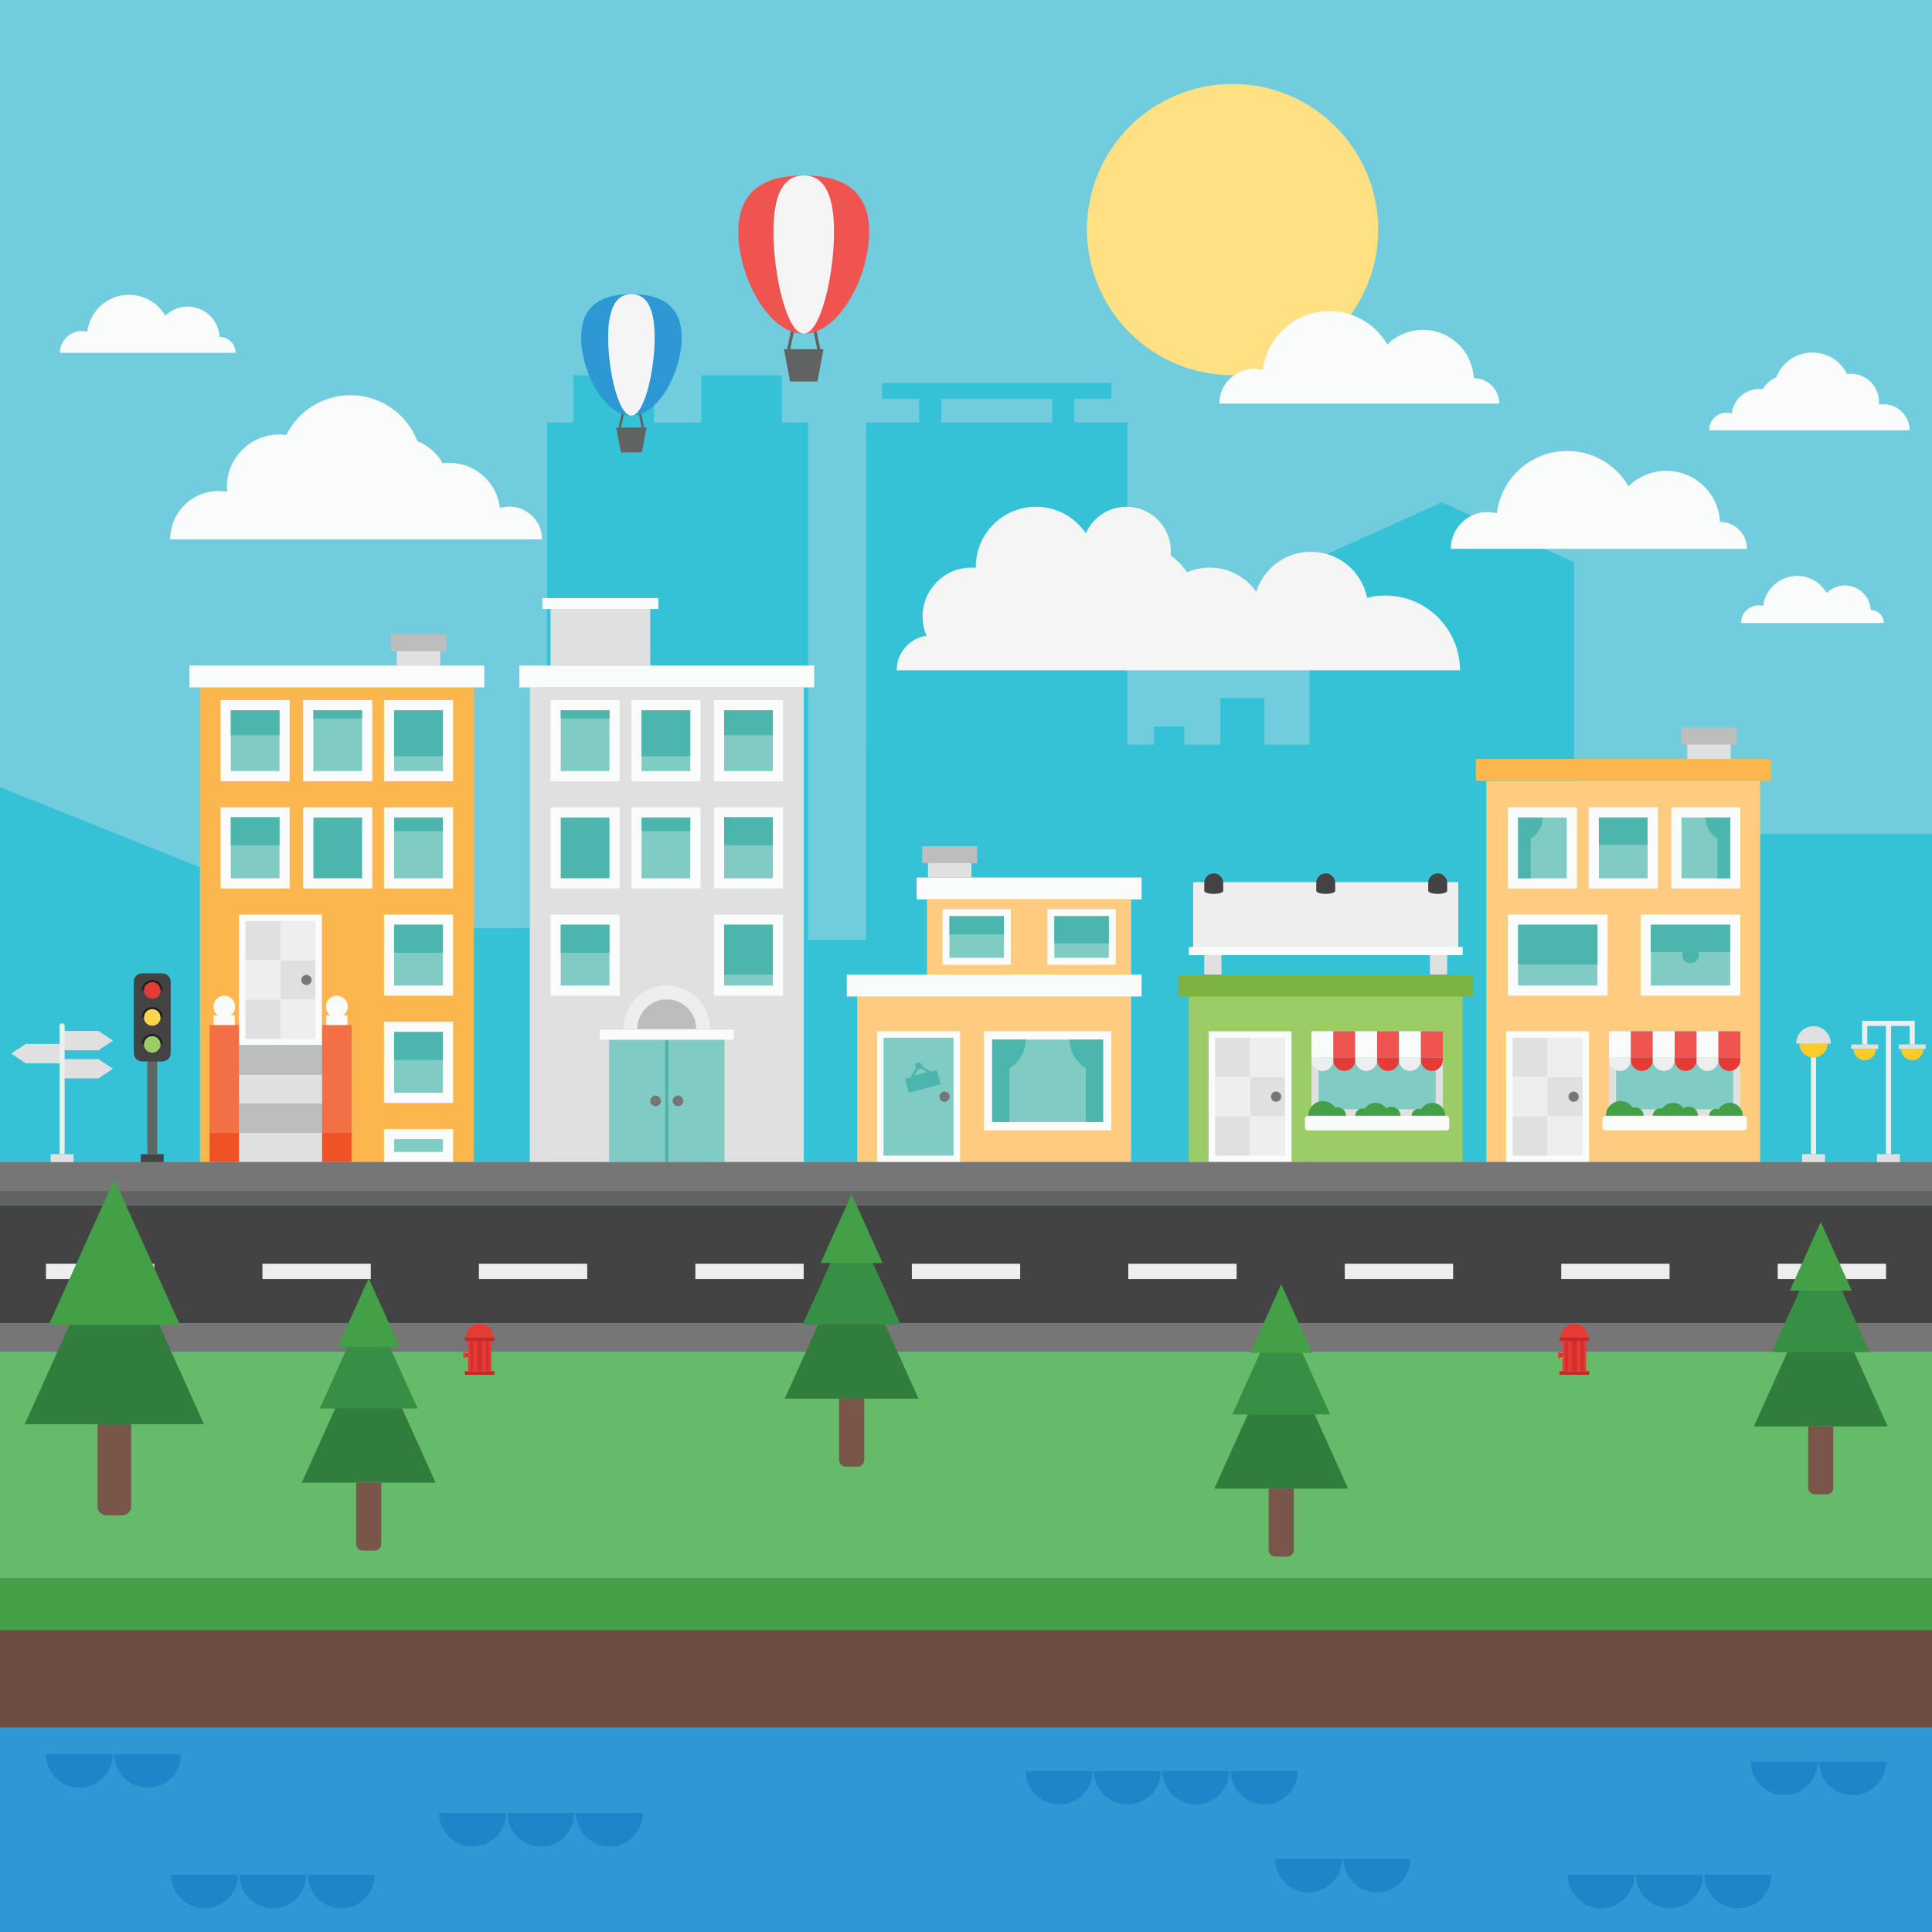 <?xml version="1.0" encoding="utf-8"?>
<!-- Generator: Adobe Illustrator 15.1.0, SVG Export Plug-In . SVG Version: 6.00 Build 0)  -->
<!DOCTYPE svg PUBLIC "-//W3C//DTD SVG 1.1//EN" "http://www.w3.org/Graphics/SVG/1.1/DTD/svg11.dtd">
<svg version="1.1" id="Layer_1" xmlns="http://www.w3.org/2000/svg" xmlns:xlink="http://www.w3.org/1999/xlink" x="0px" y="0px"
	 width="800px" height="800px" viewBox="0 0 800 800" enable-background="new 0 0 800 800" xml:space="preserve">
<rect fill="#71CDDD" width="800" height="800"/>
<rect y="559.778" fill="#66BB6A" width="800" height="93.582"/>
<rect y="664.185" fill="#6D4D42" width="800" height="51.243"/>
<rect y="653.36" fill="#43A047" width="800" height="21.648"/>
<rect y="715.428" fill="#2C98D4" width="800" height="84.572"/>
<g>
	<defs>
		<rect id="SVGID_1_" width="800" height="800"/>
	</defs>
	<clipPath id="SVGID_2_">
		<use xlink:href="#SVGID_1_"  overflow="visible"/>
	</clipPath>
	<path clip-path="url(#SVGID_2_)" fill="#1B87C9" d="M84.7,790.186c7.644,0,13.84-6.196,13.84-13.84H70.86
		C70.86,783.989,77.057,790.186,84.7,790.186"/>
	<path clip-path="url(#SVGID_2_)" fill="#1B87C9" d="M113.016,790.186c7.643,0,13.84-6.196,13.84-13.84h-27.68
		C99.176,783.989,105.373,790.186,113.016,790.186"/>
	<path clip-path="url(#SVGID_2_)" fill="#1B87C9" d="M127.493,776.346c0,7.644,6.196,13.841,13.84,13.841
		c7.643,0,13.839-6.197,13.839-13.841H127.493z"/>
	<path clip-path="url(#SVGID_2_)" fill="#1B87C9" d="M32.874,740.225c7.644,0,13.84-6.195,13.84-13.84h-27.68
		C19.033,734.029,25.23,740.225,32.874,740.225"/>
	<path clip-path="url(#SVGID_2_)" fill="#1B87C9" d="M61.189,740.225c7.643,0,13.84-6.195,13.84-13.84H47.35
		C47.35,734.029,53.546,740.225,61.189,740.225"/>
</g>
<polygon fill="#36C2D6" points="0,481.186 95.647,481.186 95.647,364.292 0,325.932 "/>
<rect x="72.49" y="424.628" fill="#36C2D6" width="102.442" height="56.558"/>
<rect x="292.668" y="389.187" fill="#36C2D6" width="212.688" height="91.999"/>
<polygon fill="#36C2D6" points="651.769,481.186 542.266,481.186 542.266,232.744 597.018,207.953 651.769,232.744 "/>
<rect x="609.112" y="454.353" fill="#36C2D6" width="164.863" height="26.833"/>
<rect x="691.545" y="345.343" fill="#36C2D6" width="108.455" height="135.843"/>
<polygon fill="#36C2D6" points="323.727,174.939 323.727,155.374 290.345,155.374 290.345,174.939 270.796,174.939 270.796,155.374 
	237.414,155.374 237.414,174.939 226.53,174.939 226.53,481.186 334.611,481.186 334.611,174.939 "/>
<rect x="609.113" y="389.187" fill="#36C2D6" width="58.317" height="91.999"/>
<path fill="#36C2D6" d="M444.852,174.939v-9.783h15.341v-6.566h-94.958v6.566h15.34v9.783h-21.902v306.247h108.08V174.939H444.852z
	 M389.776,165.156h45.875v9.783h-45.875V165.156z"/>
<polygon fill="#36C2D6" points="523.535,308.316 523.535,289.061 505.355,289.061 505.355,308.316 490.394,308.316 490.394,300.808 
	477.808,300.808 477.808,308.316 358.673,308.316 358.673,481.186 561.152,481.186 561.152,308.316 "/>
<polygon fill="#36C2D6" points="177.01,384.356 177.01,366.253 155.195,366.253 155.195,384.356 148,384.356 148,481.186 
	250.442,481.186 250.442,384.356 "/>
<rect x="615.445" y="323.332" fill="#FECC81" width="113.412" height="157.854"/>
<rect x="666.241" y="427.03" fill="#E0E0E0" width="54.398" height="34.971"/>
<rect x="669.2" y="427.03" fill="#80CBC4" width="48.48" height="32.299"/>
<g>
	<defs>
		<rect id="SVGID_3_" width="800" height="800"/>
	</defs>
	<clipPath id="SVGID_4_">
		<use xlink:href="#SVGID_3_"  overflow="visible"/>
	</clipPath>
	<path clip-path="url(#SVGID_4_)" fill="#FAFBFB" d="M722.158,462.001h-57.436c-0.637,0-1.152,0.516-1.152,1.153v3.765
		c0,0.637,0.516,1.152,1.152,1.152h57.436c0.637,0,1.152-0.516,1.152-1.152v-3.765C723.311,462.517,722.795,462.001,722.158,462.001
		"/>
	<rect x="666.242" y="427.03" clip-path="url(#SVGID_4_)" fill="#FAFBFB" width="9.065" height="10.928"/>
	<rect x="675.307" y="427.03" clip-path="url(#SVGID_4_)" fill="#EF5451" width="9.067" height="10.928"/>
	<rect x="684.375" y="427.03" clip-path="url(#SVGID_4_)" fill="#FAFBFB" width="9.066" height="10.928"/>
	<rect x="693.44" y="427.03" clip-path="url(#SVGID_4_)" fill="#EF5451" width="9.066" height="10.928"/>
	<rect x="702.508" y="427.03" clip-path="url(#SVGID_4_)" fill="#FAFBFB" width="9.066" height="10.928"/>
	<rect x="711.574" y="427.03" clip-path="url(#SVGID_4_)" fill="#EF5451" width="9.065" height="10.928"/>
	<path clip-path="url(#SVGID_4_)" fill="#EEEEEE" d="M666.241,437.958v0.972c0,2.504,2.03,4.533,4.533,4.533
		c2.504,0,4.533-2.029,4.533-4.533v-0.972H666.241z"/>
	<path clip-path="url(#SVGID_4_)" fill="#E63A35" d="M675.308,437.958v0.972c0,2.504,2.03,4.533,4.533,4.533
		c2.504,0,4.534-2.029,4.534-4.533v-0.972H675.308z"/>
	<path clip-path="url(#SVGID_4_)" fill="#EEEEEE" d="M684.374,437.958v0.972c0,2.504,2.03,4.533,4.533,4.533
		c2.504,0,4.533-2.029,4.533-4.533v-0.972H684.374z"/>
	<path clip-path="url(#SVGID_4_)" fill="#E63A35" d="M693.44,437.958v0.972c0,2.504,2.03,4.533,4.533,4.533
		c2.504,0,4.534-2.029,4.534-4.533v-0.972H693.44z"/>
	<path clip-path="url(#SVGID_4_)" fill="#EEEEEE" d="M702.507,437.958v0.972c0,2.504,2.029,4.533,4.533,4.533
		s4.533-2.029,4.533-4.533v-0.972H702.507z"/>
	<path clip-path="url(#SVGID_4_)" fill="#E63A35" d="M711.573,437.958v0.972c0,2.504,2.03,4.533,4.533,4.533
		c2.504,0,4.533-2.029,4.533-4.533v-0.972H711.573z"/>
	<path clip-path="url(#SVGID_4_)" fill="#43A047" d="M677.089,458.52c-0.349,0-0.684,0.053-1,0.147
		c-1.085-1.648-2.95-2.737-5.071-2.737c-3.353,0-6.072,2.718-6.072,6.071h8.662h3.481h3.48
		C680.569,460.079,679.012,458.52,677.089,458.52"/>
	<path clip-path="url(#SVGID_4_)" fill="#43A047" d="M721.639,462.005c0-2.956-2.396-5.352-5.352-5.352
		c-1.979,0-3.703,1.078-4.63,2.675c-0.333-0.134-0.695-0.21-1.077-0.21c-1.593,0-2.884,1.29-2.884,2.883h3.239
		c0,0.001-0.001,0.003-0.001,0.004H721.639z"/>
	<path clip-path="url(#SVGID_4_)" fill="#43A047" d="M699.342,458.229c-0.82,0-1.577,0.265-2.196,0.709
		c-0.967-1.383-2.569-2.288-4.384-2.288c-1.882,0-3.534,0.974-4.488,2.441c-0.273-0.081-0.563-0.126-0.863-0.126
		c-1.677,0-3.035,1.359-3.035,3.036h3.035h3.035h5.123h2.545h5.001C703.114,459.917,701.426,458.229,699.342,458.229"/>
	<rect x="623.661" y="427.03" clip-path="url(#SVGID_4_)" fill="#FAFBFB" width="34.323" height="54.155"/>
	<rect x="626.333" y="429.702" clip-path="url(#SVGID_4_)" fill="#E0E0E0" width="14.49" height="16.271"/>
	<rect x="640.823" y="429.702" clip-path="url(#SVGID_4_)" fill="#EEEEEE" width="14.489" height="16.271"/>
	<rect x="626.333" y="445.973" clip-path="url(#SVGID_4_)" fill="#EEEEEE" width="14.49" height="16.271"/>
	<rect x="640.823" y="445.973" clip-path="url(#SVGID_4_)" fill="#E0E0E0" width="14.489" height="16.271"/>
	<rect x="626.333" y="462.244" clip-path="url(#SVGID_4_)" fill="#E0E0E0" width="14.49" height="16.271"/>
	<rect x="640.823" y="462.244" clip-path="url(#SVGID_4_)" fill="#EEEEEE" width="14.489" height="16.271"/>
	<path clip-path="url(#SVGID_4_)" fill="#767676" d="M653.726,454.108c0,1.171-0.949,2.12-2.12,2.12
		c-1.172,0-2.121-0.949-2.121-2.12s0.949-2.12,2.121-2.12C652.776,451.988,653.726,452.938,653.726,454.108"/>
	<rect x="624.39" y="378.702" clip-path="url(#SVGID_4_)" fill="#FAFBFB" width="41.285" height="33.595"/>
	<rect x="628.599" y="382.911" clip-path="url(#SVGID_4_)" fill="#80CBC4" width="32.866" height="25.176"/>
	<rect x="628.599" y="382.912" clip-path="url(#SVGID_4_)" fill="#4CB6AC" width="32.866" height="16.433"/>
	<rect x="679.355" y="378.702" clip-path="url(#SVGID_4_)" fill="#FAFBFB" width="41.284" height="33.595"/>
	<rect x="683.565" y="382.911" clip-path="url(#SVGID_4_)" fill="#80CBC4" width="32.865" height="25.176"/>
	<path clip-path="url(#SVGID_4_)" fill="#4CB6AC" d="M716.431,382.912h-32.866v11.333h13.275c-0.154,0.389-0.242,0.811-0.242,1.255
		c0,1.878,1.522,3.4,3.4,3.4s3.399-1.522,3.399-3.4c0-0.444-0.088-0.866-0.242-1.255h13.275V382.912z"/>
	<rect x="624.389" y="334.301" clip-path="url(#SVGID_4_)" fill="#FAFBFB" width="28.597" height="33.594"/>
	<rect x="628.599" y="338.51" clip-path="url(#SVGID_4_)" fill="#80CBC4" width="20.178" height="25.176"/>
	<path clip-path="url(#SVGID_4_)" fill="#4CB6AC" d="M628.6,338.51v25.176h5.281v-16.415c2.969-1.794,4.958-5.041,4.958-8.761H628.6
		z"/>
	<rect x="692.044" y="334.301" clip-path="url(#SVGID_4_)" fill="#FAFBFB" width="28.596" height="33.594"/>
	<rect x="696.254" y="338.51" clip-path="url(#SVGID_4_)" fill="#80CBC4" width="20.177" height="25.176"/>
	<path clip-path="url(#SVGID_4_)" fill="#4CB6AC" d="M716.431,338.51v25.176h-5.282v-16.415c-2.968-1.794-4.958-5.041-4.958-8.761
		H716.431z"/>
	<rect x="611.113" y="314.266" clip-path="url(#SVGID_4_)" fill="#FCB64E" width="122.074" height="9.066"/>
	<rect x="657.853" y="334.301" clip-path="url(#SVGID_4_)" fill="#FAFBFB" width="28.597" height="33.594"/>
	<rect x="662.063" y="338.51" clip-path="url(#SVGID_4_)" fill="#80CBC4" width="20.177" height="25.176"/>
	<rect x="662.063" y="338.51" clip-path="url(#SVGID_4_)" fill="#4CB6AC" width="20.177" height="11.293"/>
	<rect x="698.654" y="302.519" clip-path="url(#SVGID_4_)" fill="#E0E0E0" width="18" height="11.746"/>
	<rect x="696.253" y="301.276" clip-path="url(#SVGID_4_)" fill="#BDBDBD" width="22.802" height="7.048"/>
	<rect x="492.249" y="412.297" clip-path="url(#SVGID_4_)" fill="#9CCC65" width="113.412" height="68.889"/>
	<rect x="543.046" y="427.03" clip-path="url(#SVGID_4_)" fill="#E0E0E0" width="54.399" height="34.971"/>
	<rect x="546.005" y="427.03" clip-path="url(#SVGID_4_)" fill="#80CBC4" width="48.481" height="32.299"/>
	<path clip-path="url(#SVGID_4_)" fill="#FAFBFB" d="M598.963,462.001h-57.436c-0.637,0-1.152,0.516-1.152,1.153v3.765
		c0,0.637,0.516,1.152,1.152,1.152h57.436c0.637,0,1.153-0.516,1.153-1.152v-3.765C600.116,462.517,599.6,462.001,598.963,462.001"
		/>
	<rect x="543.045" y="427.03" clip-path="url(#SVGID_4_)" fill="#FAFBFB" width="9.067" height="10.928"/>
	<rect x="552.113" y="427.03" clip-path="url(#SVGID_4_)" fill="#EF5451" width="9.065" height="10.928"/>
	<rect x="561.178" y="427.03" clip-path="url(#SVGID_4_)" fill="#FAFBFB" width="9.067" height="10.928"/>
	<rect x="570.246" y="427.03" clip-path="url(#SVGID_4_)" fill="#EF5451" width="9.066" height="10.928"/>
	<rect x="579.311" y="427.03" clip-path="url(#SVGID_4_)" fill="#FAFBFB" width="9.067" height="10.928"/>
	<rect x="588.379" y="427.03" clip-path="url(#SVGID_4_)" fill="#EF5451" width="9.066" height="10.928"/>
	<path clip-path="url(#SVGID_4_)" fill="#EEEEEE" d="M543.046,437.958v0.972c0,2.504,2.03,4.533,4.533,4.533
		c2.504,0,4.533-2.029,4.533-4.533v-0.972H543.046z"/>
	<path clip-path="url(#SVGID_4_)" fill="#E63A35" d="M552.112,437.958v0.972c0,2.504,2.03,4.533,4.533,4.533
		c2.504,0,4.533-2.029,4.533-4.533v-0.972H552.112z"/>
	<path clip-path="url(#SVGID_4_)" fill="#EEEEEE" d="M561.179,437.958v0.972c0,2.504,2.03,4.533,4.533,4.533
		c2.504,0,4.534-2.029,4.534-4.533v-0.972H561.179z"/>
	<path clip-path="url(#SVGID_4_)" fill="#E63A35" d="M570.245,437.958v0.972c0,2.504,2.03,4.533,4.533,4.533
		c2.504,0,4.533-2.029,4.533-4.533v-0.972H570.245z"/>
	<path clip-path="url(#SVGID_4_)" fill="#EEEEEE" d="M579.312,437.958v0.972c0,2.504,2.03,4.533,4.533,4.533
		c2.504,0,4.534-2.029,4.534-4.533v-0.972H579.312z"/>
	<path clip-path="url(#SVGID_4_)" fill="#E63A35" d="M588.378,437.958v0.972c0,2.504,2.029,4.533,4.533,4.533
		s4.533-2.029,4.533-4.533v-0.972H588.378z"/>
	<path clip-path="url(#SVGID_4_)" fill="#43A047" d="M553.894,458.52c-0.349,0-0.684,0.053-1,0.147
		c-1.085-1.648-2.95-2.737-5.071-2.737c-3.354,0-6.072,2.718-6.072,6.071h8.662h3.481h3.48
		C557.374,460.079,555.815,458.52,553.894,458.52"/>
	<path clip-path="url(#SVGID_4_)" fill="#43A047" d="M598.443,462.005c0-2.956-2.396-5.352-5.353-5.352
		c-1.979,0-3.702,1.078-4.629,2.675c-0.333-0.134-0.695-0.21-1.077-0.21c-1.593,0-2.884,1.29-2.884,2.883h3.239
		c0,0.001-0.001,0.003-0.001,0.004H598.443z"/>
	<path clip-path="url(#SVGID_4_)" fill="#43A047" d="M576.146,458.229c-0.82,0-1.577,0.265-2.196,0.709
		c-0.967-1.383-2.569-2.288-4.384-2.288c-1.882,0-3.534,0.974-4.488,2.441c-0.273-0.081-0.563-0.126-0.864-0.126
		c-1.676,0-3.035,1.359-3.035,3.036h3.035h3.036h5.123h2.545h5.001C579.919,459.917,578.23,458.229,576.146,458.229"/>
	<rect x="500.466" y="427.03" clip-path="url(#SVGID_4_)" fill="#FAFBFB" width="34.323" height="54.155"/>
	<rect x="503.137" y="429.702" clip-path="url(#SVGID_4_)" fill="#E0E0E0" width="14.49" height="16.271"/>
	<rect x="517.627" y="429.702" clip-path="url(#SVGID_4_)" fill="#EEEEEE" width="14.49" height="16.271"/>
	<rect x="503.137" y="445.973" clip-path="url(#SVGID_4_)" fill="#EEEEEE" width="14.49" height="16.271"/>
	<rect x="517.627" y="445.973" clip-path="url(#SVGID_4_)" fill="#E0E0E0" width="14.49" height="16.271"/>
	<rect x="503.137" y="462.244" clip-path="url(#SVGID_4_)" fill="#E0E0E0" width="14.49" height="16.271"/>
	<rect x="517.627" y="462.244" clip-path="url(#SVGID_4_)" fill="#EEEEEE" width="14.49" height="16.271"/>
	<path clip-path="url(#SVGID_4_)" fill="#767676" d="M530.53,454.108c0,1.171-0.949,2.12-2.12,2.12c-1.172,0-2.121-0.949-2.121-2.12
		s0.949-2.12,2.121-2.12C529.581,451.988,530.53,452.938,530.53,454.108"/>
	<rect x="487.918" y="403.554" clip-path="url(#SVGID_4_)" fill="#7CB342" width="122.074" height="9.066"/>
	<rect x="494.072" y="365.265" clip-path="url(#SVGID_4_)" fill="#EEEEEE" width="109.767" height="30.235"/>
	<rect x="498.663" y="395.499" clip-path="url(#SVGID_4_)" fill="#E0E0E0" width="7.124" height="8.055"/>
	<rect x="592.124" y="395.499" clip-path="url(#SVGID_4_)" fill="#E0E0E0" width="7.124" height="8.055"/>
	<rect x="492.249" y="392.12" clip-path="url(#SVGID_4_)" fill="#FAFBFB" width="113.412" height="3.38"/>
	<path clip-path="url(#SVGID_4_)" fill="#434343" d="M502.589,361.662c-2.168,0-3.926,1.758-3.926,3.926v3.279
		c0,0.704,1.758,1.275,3.926,1.275s3.926-0.571,3.926-1.275v-3.279C506.515,363.42,504.757,361.662,502.589,361.662"/>
	<path clip-path="url(#SVGID_4_)" fill="#434343" d="M548.955,361.662c-2.168,0-3.926,1.758-3.926,3.926v3.279
		c0,0.704,1.758,1.275,3.926,1.275s3.926-0.571,3.926-1.275v-3.279C552.881,363.42,551.123,361.662,548.955,361.662"/>
	<path clip-path="url(#SVGID_4_)" fill="#434343" d="M595.321,361.662c-2.168,0-3.926,1.758-3.926,3.926v3.279
		c0,0.704,1.758,1.275,3.926,1.275s3.926-0.571,3.926-1.275v-3.279C599.247,363.42,597.489,361.662,595.321,361.662"/>
	<rect x="354.968" y="412.297" clip-path="url(#SVGID_4_)" fill="#FECC81" width="113.412" height="68.889"/>
	<rect x="363.185" y="427.03" clip-path="url(#SVGID_4_)" fill="#FAFBFB" width="34.323" height="54.155"/>
	<rect x="365.856" y="429.702" clip-path="url(#SVGID_4_)" fill="#80CBC4" width="28.98" height="48.813"/>
	<path clip-path="url(#SVGID_4_)" fill="#767676" d="M393.249,454.108c0,1.171-0.949,2.12-2.12,2.12
		c-1.172,0-2.121-0.949-2.121-2.12s0.949-2.12,2.121-2.12C392.3,451.988,393.249,452.938,393.249,454.108"/>
	<path clip-path="url(#SVGID_4_)" fill="#4CB6AC" d="M387.906,443.132l-2.272,0.621l-3.929-2.242
		c0.027-0.183,0.019-0.373-0.033-0.563c-0.2-0.732-0.956-1.164-1.688-0.963c-0.733,0.2-1.165,0.956-0.964,1.688
		c0.051,0.19,0.142,0.358,0.258,0.501l-2.243,3.93l-2.272,0.621l1.582,5.787l13.143-3.592L387.906,443.132z M380.146,442.67
		c0.183,0.027,0.373,0.02,0.562-0.033c0.19-0.052,0.358-0.142,0.501-0.258l2.726,1.557l-5.345,1.461L380.146,442.67z"/>
	<rect x="407.434" y="427.03" clip-path="url(#SVGID_4_)" fill="#FAFBFB" width="52.73" height="41.042"/>
	<rect x="410.834" y="430.454" clip-path="url(#SVGID_4_)" fill="#80CBC4" width="45.93" height="34.193"/>
	<path clip-path="url(#SVGID_4_)" fill="#4CB6AC" d="M410.834,430.454v34.121h7.159v-22.247c4.021-2.431,6.72-6.832,6.72-11.874
		H410.834z"/>
	<path clip-path="url(#SVGID_4_)" fill="#4CB6AC" d="M456.764,430.454v34.121h-7.158v-22.247c-4.022-2.431-6.721-6.832-6.721-11.874
		H456.764z"/>
	<rect x="350.637" y="403.554" clip-path="url(#SVGID_4_)" fill="#FAFBFB" width="122.074" height="9.066"/>
	<rect x="379.553" y="363.362" clip-path="url(#SVGID_4_)" fill="#FAFBFB" width="93.158" height="9.066"/>
	<rect x="383.884" y="372.429" clip-path="url(#SVGID_4_)" fill="#FECC81" width="84.496" height="31.125"/>
	<rect x="433.706" y="376.475" clip-path="url(#SVGID_4_)" fill="#FAFBFB" width="28.304" height="23.032"/>
	<rect x="436.592" y="379.361" clip-path="url(#SVGID_4_)" fill="#80CBC4" width="22.532" height="17.26"/>
	<rect x="436.592" y="379.362" clip-path="url(#SVGID_4_)" fill="#4CB6AC" width="22.532" height="11.266"/>
	<rect x="390.255" y="376.475" clip-path="url(#SVGID_4_)" fill="#FAFBFB" width="28.304" height="23.032"/>
	<rect x="393.141" y="379.361" clip-path="url(#SVGID_4_)" fill="#80CBC4" width="22.532" height="17.26"/>
	<rect x="393.141" y="379.361" clip-path="url(#SVGID_4_)" fill="#4CB6AC" width="22.532" height="7.575"/>
	<rect x="384.249" y="351.616" clip-path="url(#SVGID_4_)" fill="#E0E0E0" width="18" height="11.746"/>
	<rect x="381.848" y="350.372" clip-path="url(#SVGID_4_)" fill="#BDBDBD" width="22.802" height="7.048"/>
	<rect x="219.401" y="284.643" clip-path="url(#SVGID_4_)" fill="#E0E0E0" width="113.412" height="196.542"/>
	<rect x="215.07" y="275.576" clip-path="url(#SVGID_4_)" fill="#FAFBFB" width="122.074" height="9.067"/>
	<rect x="227.982" y="334.301" clip-path="url(#SVGID_4_)" fill="#FAFBFB" width="28.596" height="33.594"/>
	<rect x="232.191" y="338.51" clip-path="url(#SVGID_4_)" fill="#4CB6AC" width="20.177" height="25.176"/>
	<rect x="261.445" y="334.301" clip-path="url(#SVGID_4_)" fill="#FAFBFB" width="28.596" height="33.594"/>
	<rect x="265.654" y="338.51" clip-path="url(#SVGID_4_)" fill="#80CBC4" width="20.177" height="25.176"/>
	<rect x="265.654" y="338.511" clip-path="url(#SVGID_4_)" fill="#4CB6AC" width="20.177" height="5.646"/>
	<rect x="261.445" y="289.9" clip-path="url(#SVGID_4_)" fill="#FAFBFB" width="28.596" height="33.594"/>
	<rect x="265.654" y="294.109" clip-path="url(#SVGID_4_)" fill="#80CBC4" width="20.177" height="25.176"/>
	<rect x="265.654" y="294.109" clip-path="url(#SVGID_4_)" fill="#4CB6AC" width="20.177" height="19.077"/>
	<rect x="227.982" y="378.702" clip-path="url(#SVGID_4_)" fill="#FAFBFB" width="28.596" height="33.595"/>
	<rect x="232.191" y="382.912" clip-path="url(#SVGID_4_)" fill="#80CBC4" width="20.177" height="25.176"/>
	<rect x="232.191" y="382.911" clip-path="url(#SVGID_4_)" fill="#4CB6AC" width="20.177" height="11.608"/>
	<rect x="295.636" y="334.301" clip-path="url(#SVGID_4_)" fill="#FAFBFB" width="28.596" height="33.594"/>
	<rect x="299.846" y="338.51" clip-path="url(#SVGID_4_)" fill="#80CBC4" width="20.177" height="25.176"/>
	<rect x="299.846" y="338.352" clip-path="url(#SVGID_4_)" fill="#4CB6AC" width="20.177" height="11.608"/>
	<rect x="295.636" y="378.702" clip-path="url(#SVGID_4_)" fill="#FAFBFB" width="28.596" height="33.595"/>
	<rect x="299.846" y="382.912" clip-path="url(#SVGID_4_)" fill="#80CBC4" width="20.177" height="25.176"/>
	<rect x="299.846" y="382.912" clip-path="url(#SVGID_4_)" fill="#4CB6AC" width="20.177" height="20.642"/>
	<rect x="295.636" y="289.9" clip-path="url(#SVGID_4_)" fill="#FAFBFB" width="28.596" height="33.594"/>
	<rect x="299.846" y="294.109" clip-path="url(#SVGID_4_)" fill="#80CBC4" width="20.177" height="25.176"/>
	<rect x="299.846" y="294.109" clip-path="url(#SVGID_4_)" fill="#4CB6AC" width="20.177" height="10.321"/>
	<rect x="227.982" y="289.9" clip-path="url(#SVGID_4_)" fill="#FAFBFB" width="28.596" height="33.594"/>
	<rect x="232.191" y="294.109" clip-path="url(#SVGID_4_)" fill="#80CBC4" width="20.177" height="25.176"/>
	<rect x="232.191" y="294.108" clip-path="url(#SVGID_4_)" fill="#4CB6AC" width="20.177" height="3.411"/>
	<path clip-path="url(#SVGID_4_)" fill="#EEEEEE" d="M276.107,408.088c-9.895,0-17.917,8.021-17.917,17.917h35.834
		C294.024,416.109,286.002,408.088,276.107,408.088"/>
	<path clip-path="url(#SVGID_4_)" fill="#BDBDBD" d="M276.107,413.838c-6.72,0-12.167,5.446-12.167,12.167h24.334
		C288.274,419.284,282.826,413.838,276.107,413.838"/>
	<rect x="252.237" y="430.512" clip-path="url(#SVGID_4_)" fill="#80CBC4" width="23.079" height="50.674"/>
	<path clip-path="url(#SVGID_4_)" fill="#767676" d="M273.667,455.882c0,1.216-0.986,2.2-2.201,2.2c-1.216,0-2.202-0.984-2.202-2.2
		s0.986-2.201,2.202-2.201C272.682,453.681,273.667,454.666,273.667,455.882"/>
	<rect x="276.899" y="430.512" clip-path="url(#SVGID_4_)" fill="#80CBC4" width="23.079" height="50.674"/>
	<path clip-path="url(#SVGID_4_)" fill="#767676" d="M278.547,455.849c0,1.217,0.986,2.201,2.201,2.201
		c1.216,0,2.201-0.984,2.201-2.201c0-1.216-0.985-2.2-2.201-2.2C279.533,453.648,278.547,454.633,278.547,455.849"/>
	<rect x="275.316" y="430.512" clip-path="url(#SVGID_4_)" fill="#4CB6AC" width="1.583" height="50.674"/>
	<rect x="248.324" y="426.379" clip-path="url(#SVGID_4_)" fill="#FAFBFB" width="55.566" height="4.133"/>
	<rect x="227.982" y="252.186" clip-path="url(#SVGID_4_)" fill="#E0E0E0" width="41.283" height="23.39"/>
	<rect x="224.624" y="247.653" clip-path="url(#SVGID_4_)" fill="#FAFBFB" width="48" height="4.533"/>
	<rect x="82.77" y="284.643" clip-path="url(#SVGID_4_)" fill="#FCB64E" width="113.412" height="196.542"/>
	<rect x="78.439" y="275.576" clip-path="url(#SVGID_4_)" fill="#FAFBFB" width="122.074" height="9.067"/>
	<rect x="125.542" y="334.301" clip-path="url(#SVGID_4_)" fill="#FAFBFB" width="28.596" height="33.594"/>
	<rect x="129.752" y="338.51" clip-path="url(#SVGID_4_)" fill="#4CB6AC" width="20.177" height="25.176"/>
	<rect x="159.005" y="334.301" clip-path="url(#SVGID_4_)" fill="#FAFBFB" width="28.596" height="33.594"/>
	<rect x="163.215" y="338.51" clip-path="url(#SVGID_4_)" fill="#80CBC4" width="20.177" height="25.176"/>
	<rect x="163.215" y="338.511" clip-path="url(#SVGID_4_)" fill="#4CB6AC" width="20.177" height="5.646"/>
	<rect x="159.005" y="289.9" clip-path="url(#SVGID_4_)" fill="#FAFBFB" width="28.596" height="33.594"/>
	<rect x="163.215" y="294.109" clip-path="url(#SVGID_4_)" fill="#80CBC4" width="20.177" height="25.176"/>
	<rect x="163.215" y="294.109" clip-path="url(#SVGID_4_)" fill="#4CB6AC" width="20.177" height="19.077"/>
	<rect x="159.005" y="378.702" clip-path="url(#SVGID_4_)" fill="#FAFBFB" width="28.596" height="33.595"/>
	<rect x="163.215" y="382.912" clip-path="url(#SVGID_4_)" fill="#80CBC4" width="20.177" height="25.176"/>
	<rect x="163.215" y="382.911" clip-path="url(#SVGID_4_)" fill="#4CB6AC" width="20.177" height="11.608"/>
	<rect x="159.005" y="423.104" clip-path="url(#SVGID_4_)" fill="#FAFBFB" width="28.596" height="33.595"/>
	<rect x="163.215" y="427.313" clip-path="url(#SVGID_4_)" fill="#80CBC4" width="20.177" height="25.177"/>
	<rect x="163.215" y="427.313" clip-path="url(#SVGID_4_)" fill="#4CB6AC" width="20.177" height="11.608"/>
	<rect x="159.005" y="467.505" clip-path="url(#SVGID_4_)" fill="#FAFBFB" width="28.596" height="13.681"/>
	<rect x="163.215" y="471.715" clip-path="url(#SVGID_4_)" fill="#80CBC4" width="20.177" height="5.262"/>
	<rect x="91.351" y="334.301" clip-path="url(#SVGID_4_)" fill="#FAFBFB" width="28.596" height="33.594"/>
	<rect x="95.56" y="338.51" clip-path="url(#SVGID_4_)" fill="#80CBC4" width="20.177" height="25.176"/>
	<rect x="95.56" y="338.352" clip-path="url(#SVGID_4_)" fill="#4CB6AC" width="20.177" height="11.608"/>
	<rect x="91.351" y="289.9" clip-path="url(#SVGID_4_)" fill="#FAFBFB" width="28.596" height="33.594"/>
	<rect x="95.56" y="294.109" clip-path="url(#SVGID_4_)" fill="#80CBC4" width="20.177" height="25.176"/>
	<rect x="95.56" y="294.109" clip-path="url(#SVGID_4_)" fill="#4CB6AC" width="20.177" height="10.321"/>
	<rect x="125.542" y="289.9" clip-path="url(#SVGID_4_)" fill="#FAFBFB" width="28.596" height="33.594"/>
	<rect x="129.752" y="294.109" clip-path="url(#SVGID_4_)" fill="#80CBC4" width="20.177" height="25.176"/>
	<rect x="129.752" y="294.108" clip-path="url(#SVGID_4_)" fill="#4CB6AC" width="20.177" height="3.411"/>
	<rect x="98.963" y="378.702" clip-path="url(#SVGID_4_)" fill="#FAFBFB" width="34.323" height="54.156"/>
	<rect x="101.634" y="381.374" clip-path="url(#SVGID_4_)" fill="#E0E0E0" width="14.49" height="16.271"/>
	<rect x="116.125" y="381.374" clip-path="url(#SVGID_4_)" fill="#EEEEEE" width="14.49" height="16.271"/>
	<rect x="101.634" y="397.645" clip-path="url(#SVGID_4_)" fill="#EEEEEE" width="14.49" height="16.271"/>
	<rect x="116.125" y="397.645" clip-path="url(#SVGID_4_)" fill="#E0E0E0" width="14.49" height="16.271"/>
	<rect x="101.634" y="413.916" clip-path="url(#SVGID_4_)" fill="#E0E0E0" width="14.49" height="16.271"/>
	<rect x="116.125" y="413.916" clip-path="url(#SVGID_4_)" fill="#EEEEEE" width="14.49" height="16.271"/>
	<path clip-path="url(#SVGID_4_)" fill="#767676" d="M129.027,405.78c0,1.171-0.949,2.12-2.12,2.12c-1.172,0-2.121-0.949-2.121-2.12
		s0.949-2.12,2.121-2.12C128.078,403.66,129.027,404.609,129.027,405.78"/>
	<rect x="86.749" y="432.858" clip-path="url(#SVGID_4_)" fill="#2C98D4" width="58.75" height="48.327"/>
	<rect x="86.749" y="432.858" clip-path="url(#SVGID_4_)" fill="#BDBDBD" width="58.75" height="12.082"/>
	<rect x="86.749" y="444.94" clip-path="url(#SVGID_4_)" fill="#E0E0E0" width="58.75" height="12.082"/>
	<rect x="86.749" y="457.022" clip-path="url(#SVGID_4_)" fill="#BDBDBD" width="58.75" height="12.081"/>
	<rect x="86.749" y="469.104" clip-path="url(#SVGID_4_)" fill="#E0E0E0" width="58.75" height="12.082"/>
	<rect x="86.749" y="424.436" clip-path="url(#SVGID_4_)" fill="#F37046" width="12.214" height="44.668"/>
	<rect x="133.37" y="424.436" clip-path="url(#SVGID_4_)" fill="#F37046" width="12.213" height="44.668"/>
	<rect x="86.749" y="469.104" clip-path="url(#SVGID_4_)" fill="#F05323" width="12.214" height="12.082"/>
	<rect x="133.37" y="469.104" clip-path="url(#SVGID_4_)" fill="#F05323" width="12.213" height="12.082"/>
	<path clip-path="url(#SVGID_4_)" fill="#FAFBFB" d="M97.376,416.817c0-2.496-2.024-4.521-4.52-4.521
		c-2.496,0-4.52,2.024-4.52,4.521c0,1.486,0.728,2.795,1.836,3.618h-1.709v4h8.786v-4h-1.71
		C96.648,419.612,97.376,418.304,97.376,416.817"/>
	<path clip-path="url(#SVGID_4_)" fill="#FAFBFB" d="M143.996,416.817c0-2.496-2.024-4.521-4.52-4.521
		c-2.497,0-4.52,2.024-4.52,4.521c0,1.486,0.728,2.795,1.836,3.618h-1.709v4h8.786v-4h-1.709
		C143.268,419.612,143.996,418.304,143.996,416.817"/>
	<rect x="164.303" y="263.83" clip-path="url(#SVGID_4_)" fill="#E0E0E0" width="18" height="11.746"/>
	<rect x="161.902" y="262.586" clip-path="url(#SVGID_4_)" fill="#BDBDBD" width="22.802" height="7.048"/>
	<rect y="481.186" clip-path="url(#SVGID_4_)" fill="#767676" width="800" height="11.951"/>
	<rect y="547.827" clip-path="url(#SVGID_4_)" fill="#767676" width="800" height="11.951"/>
	<rect y="493.137" clip-path="url(#SVGID_4_)" fill="#616262" width="800" height="5.976"/>
	<rect y="499.112" clip-path="url(#SVGID_4_)" fill="#434343" width="800" height="48.716"/>
	<rect x="19.034" y="523.291" clip-path="url(#SVGID_4_)" fill="#EEEEEE" width="44.856" height="6.333"/>
	<rect x="108.668" y="523.291" clip-path="url(#SVGID_4_)" fill="#EEEEEE" width="44.856" height="6.333"/>
	<rect x="198.303" y="523.291" clip-path="url(#SVGID_4_)" fill="#EEEEEE" width="44.856" height="6.333"/>
	<rect x="287.937" y="523.291" clip-path="url(#SVGID_4_)" fill="#EEEEEE" width="44.856" height="6.333"/>
	<rect x="377.572" y="523.291" clip-path="url(#SVGID_4_)" fill="#EEEEEE" width="44.855" height="6.333"/>
	<rect x="467.207" y="523.291" clip-path="url(#SVGID_4_)" fill="#EEEEEE" width="44.855" height="6.333"/>
	<rect x="556.841" y="523.291" clip-path="url(#SVGID_4_)" fill="#EEEEEE" width="44.856" height="6.333"/>
	<rect x="646.476" y="523.291" clip-path="url(#SVGID_4_)" fill="#EEEEEE" width="44.856" height="6.333"/>
	<rect x="736.11" y="523.291" clip-path="url(#SVGID_4_)" fill="#EEEEEE" width="44.855" height="6.333"/>
	<path clip-path="url(#SVGID_4_)" fill="#F5F5F5" d="M602.646,266.872c-4.348-11.833-15.723-20.28-29.067-20.28
		c-2.581,0-5.094,0.316-7.489,0.916c-2.185-10.853-11.771-19.026-23.268-19.026c-10.611,0-19.594,6.963-22.633,16.568
		c-4.261-6.056-11.301-10.019-19.271-10.019c-3.338,0-6.514,0.694-9.394,1.957c-0.001,0.001-0.002,0.001-0.004,0.001
		c-1.786-2.74-4.096-5.107-6.789-6.958c0.058-0.595,0.089-1.199,0.089-1.809c0-10.146-8.226-18.371-18.37-18.371
		c-7.525,0-13.989,4.526-16.828,11.002c-4.473-6.636-12.058-11.002-20.662-11.002c-13.752,0-24.9,11.148-24.9,24.9
		c0,0.123,0.009,0.244,0.011,0.367c-0.599-0.053-1.202-0.085-1.814-0.085c-11.171,0-20.228,9.057-20.228,20.228
		c0,2.84,0.588,5.542,1.644,7.995c-2.928,0.421-5.566,1.715-7.652,3.616c-2.905,2.638-4.725,6.446-4.725,10.682h5.779h23.12h86.835
		h27.777h27.811h39.629h22.294C604.541,273.801,603.872,270.203,602.646,266.872"/>
	<path clip-path="url(#SVGID_4_)" fill="#FAFBFB" d="M720.933,257.993c0-2.119,0.899-4.031,2.342-5.369
		c1.309-1.218,3.06-1.962,4.989-1.962c0.64,0,1.264,0.083,1.857,0.24c0.852-7.001,6.812-12.424,14.043-12.424
		c4.519,0,8.541,2.115,11.13,5.411c0.404,0.514,0.771,1.059,1.101,1.627c0.639-0.627,1.354-1.175,2.134-1.627
		c1.586-0.925,3.424-1.454,5.39-1.454c5.745,0,10.441,4.514,10.727,10.189h0.012c2.966,0,5.369,2.404,5.369,5.369H720.933z"/>
	<path clip-path="url(#SVGID_4_)" fill="#FAFBFB" d="M600.723,227.26c0-4.399,1.869-8.368,4.861-11.147
		c2.719-2.529,6.354-4.072,10.357-4.072c1.329,0,2.624,0.171,3.859,0.497c1.766-14.533,14.138-25.791,29.151-25.791
		c9.38,0,17.731,4.39,23.107,11.232c0.838,1.069,1.598,2.2,2.284,3.379c1.326-1.302,2.813-2.441,4.43-3.379
		c3.292-1.921,7.108-3.018,11.189-3.018c11.927,0,21.676,9.372,22.267,21.152h0.026c6.155,0,11.146,4.991,11.146,11.147H600.723z"/>
	<path clip-path="url(#SVGID_4_)" fill="#FAFBFB" d="M790.716,178.161c0-2.089-0.597-4.043-1.625-5.694
		c-1.901-3.062-5.296-5.103-9.168-5.103c-0.653,0-1.292,0.057-1.914,0.171c-0.001,0-0.001,0-0.001,0
		c0.031-0.356,0.051-0.716,0.051-1.081c0-6.465-5.241-11.706-11.706-11.706c-0.524,0-1.038,0.038-1.544,0.104
		c-2.66-5.324-8.194-8.949-14.544-8.868c-6.734,0.086-12.442,4.317-14.735,10.234c-2.392,0.971-4.378,2.73-5.638,4.956
		c-0.482-0.065-0.972-0.096-1.472-0.096c-5.853,0-10.675,4.415-11.314,10.096c-0.666-0.201-1.375-0.31-2.111-0.31
		c-1.726,0-3.307,0.6-4.56,1.603c-1.669,1.336-2.737,3.39-2.737,5.694H790.716z"/>
	<path clip-path="url(#SVGID_4_)" fill="#FFE082" d="M570.687,95.069c0,33.305-26.999,60.304-60.305,60.304
		c-33.305,0-60.304-26.999-60.304-60.304c0-33.305,26.999-60.304,60.304-60.304C543.688,34.766,570.687,61.765,570.687,95.069"/>
	<path clip-path="url(#SVGID_4_)" fill="#FAFBFB" d="M70.477,223.335c0-3.875,1.105-7.499,3.014-10.561
		c3.526-5.679,9.822-9.465,17.004-9.465c1.21,0,2.396,0.106,3.55,0.317c0.001,0,0.001,0,0.002,0c-0.06-0.66-0.096-1.327-0.096-2.004
		c0-11.991,9.721-21.711,21.712-21.711c0.972,0,1.926,0.07,2.864,0.193c4.933-9.875,15.197-16.599,26.975-16.449
		c12.49,0.159,23.075,8.007,27.33,18.982c4.436,1.8,8.12,5.063,10.456,9.193c0.893-0.122,1.803-0.179,2.729-0.179
		c10.854,0,19.799,8.189,20.985,18.726c1.235-0.374,2.551-0.577,3.916-0.577c3.201,0,6.133,1.113,8.457,2.974
		c3.095,2.478,5.077,6.288,5.077,10.561H70.477z"/>
	<path clip-path="url(#SVGID_4_)" fill="#FAFBFB" d="M504.903,167.108c0-4.156,1.766-7.906,4.593-10.531
		c2.568-2.389,6.002-3.847,9.785-3.847c1.256,0,2.479,0.162,3.646,0.469c1.668-13.73,13.356-24.366,27.541-24.366
		c8.861,0,16.752,4.148,21.83,10.612c0.791,1.009,1.511,2.078,2.158,3.192c1.253-1.23,2.657-2.306,4.186-3.192
		c3.109-1.815,6.715-2.851,10.57-2.851c11.269,0,20.479,8.853,21.037,19.983h0.024c5.815,0,10.531,4.715,10.531,10.531H504.903z"/>
	<path clip-path="url(#SVGID_4_)" fill="#FAFBFB" d="M24.819,146.1c0-2.607,1.108-4.961,2.882-6.607
		c1.611-1.5,3.766-2.415,6.14-2.415c0.787,0,1.555,0.102,2.287,0.295c1.047-8.615,8.381-15.288,17.281-15.288
		c5.56,0,10.51,2.602,13.697,6.658c0.497,0.633,0.948,1.304,1.354,2.003c0.786-0.772,1.667-1.447,2.626-2.003
		c1.952-1.139,4.213-1.789,6.633-1.789c7.07,0,12.849,5.555,13.199,12.539h0.016c3.649,0,6.607,2.958,6.607,6.607H24.819z"/>
	<path clip-path="url(#SVGID_4_)" fill="#616262" d="M339.663,144.603c0.001-0.043,0.009-0.085,0-0.129l-2.01-9.608h-9.677
		l-2.011,9.608c-0.01,0.044-0.001,0.086-0.001,0.129h-1.328l2.511,13.381h11.332l2.512-13.381H339.663z M329.004,136.13h7.621
		l1.773,8.472h-11.169L329.004,136.13z"/>
	<path clip-path="url(#SVGID_4_)" fill="#EF5451" d="M359.916,96.008c0,18.093-12.134,42.16-27.103,42.16
		c-14.968,0-27.102-24.067-27.102-42.16c0-18.093,12.134-23.361,27.102-23.361C347.782,72.647,359.916,77.915,359.916,96.008"/>
	<path clip-path="url(#SVGID_4_)" fill="#F5F5F5" d="M345.354,96.008c0,18.093-5.615,42.16-12.541,42.16
		c-6.926,0-12.541-24.067-12.541-42.16c0-18.093,5.615-23.361,12.541-23.361C339.739,72.647,345.354,77.915,345.354,96.008"/>
	<path clip-path="url(#SVGID_4_)" fill="#616262" d="M266.704,177.046c0-0.033,0.007-0.066,0-0.099l-1.543-7.377h-7.43l-1.545,7.377
		c-0.007,0.033,0,0.066,0,0.099h-1.02l1.928,10.274h8.701l1.929-10.274H266.704z M258.52,170.541h5.852l1.361,6.505h-8.576
		L258.52,170.541z"/>
	<path clip-path="url(#SVGID_4_)" fill="#2C98D4" d="M282.254,139.735c0,13.892-9.317,32.37-20.809,32.37
		c-11.493,0-20.81-18.478-20.81-32.37s9.317-17.936,20.81-17.936C272.938,121.799,282.254,125.843,282.254,139.735"/>
	<path clip-path="url(#SVGID_4_)" fill="#F5F5F5" d="M271.074,139.735c0,13.892-4.311,32.37-9.629,32.37
		c-5.318,0-9.629-18.478-9.629-32.37s4.311-17.936,9.629-17.936C266.763,121.799,271.074,125.843,271.074,139.735"/>
	<path clip-path="url(#SVGID_4_)" fill="#1B87C9" d="M195.68,764.592c7.643,0,13.84-6.196,13.84-13.84h-27.68
		C181.84,758.396,188.037,764.592,195.68,764.592"/>
	<path clip-path="url(#SVGID_4_)" fill="#1B87C9" d="M223.996,764.592c7.643,0,13.84-6.196,13.84-13.84h-27.68
		C210.156,758.396,216.353,764.592,223.996,764.592"/>
	<path clip-path="url(#SVGID_4_)" fill="#1B87C9" d="M238.472,750.752c0,7.643,6.196,13.84,13.84,13.84
		c7.643,0,13.839-6.197,13.839-13.84H238.472z"/>
	<path clip-path="url(#SVGID_4_)" fill="#1B87C9" d="M663.016,790.186c7.643,0,13.84-6.196,13.84-13.84h-27.68
		C649.176,783.989,655.373,790.186,663.016,790.186"/>
	<path clip-path="url(#SVGID_4_)" fill="#1B87C9" d="M691.332,790.186c7.643,0,13.84-6.196,13.84-13.84h-27.681
		C677.491,783.989,683.688,790.186,691.332,790.186"/>
	<path clip-path="url(#SVGID_4_)" fill="#1B87C9" d="M705.808,776.346c0,7.644,6.196,13.841,13.841,13.841
		c7.643,0,13.839-6.197,13.839-13.841H705.808z"/>
	<path clip-path="url(#SVGID_4_)" fill="#1B87C9" d="M438.552,747.145c7.644,0,13.84-6.195,13.84-13.84h-27.68
		C424.712,740.949,430.909,747.145,438.552,747.145"/>
	<path clip-path="url(#SVGID_4_)" fill="#1B87C9" d="M466.868,747.145c7.643,0,13.84-6.195,13.84-13.84h-27.68
		C453.028,740.949,459.225,747.145,466.868,747.145"/>
	<path clip-path="url(#SVGID_4_)" fill="#1B87C9" d="M495.184,747.145c7.644,0,13.841-6.195,13.841-13.84h-27.681
		C481.344,740.949,487.541,747.145,495.184,747.145"/>
	<path clip-path="url(#SVGID_4_)" fill="#1B87C9" d="M509.66,733.306c0,7.643,6.196,13.84,13.84,13.84s13.84-6.197,13.84-13.84
		H509.66z"/>
	<path clip-path="url(#SVGID_4_)" fill="#1B87C9" d="M541.851,783.564c7.644,0,13.84-6.196,13.84-13.84h-27.68
		C528.011,777.368,534.208,783.564,541.851,783.564"/>
	<path clip-path="url(#SVGID_4_)" fill="#1B87C9" d="M570.167,783.564c7.643,0,13.84-6.196,13.84-13.84h-27.68
		C556.327,777.368,562.523,783.564,570.167,783.564"/>
	<path clip-path="url(#SVGID_4_)" fill="#1B87C9" d="M738.811,743.312c7.643,0,13.84-6.196,13.84-13.84h-27.68
		C724.971,737.115,731.168,743.312,738.811,743.312"/>
	<path clip-path="url(#SVGID_4_)" fill="#1B87C9" d="M767.127,743.312c7.643,0,13.84-6.196,13.84-13.84h-27.681
		C753.286,737.115,759.483,743.312,767.127,743.312"/>
	<rect x="746.205" y="477.908" clip-path="url(#SVGID_4_)" fill="#E0E0E0" width="9.462" height="3.278"/>
	<rect x="749.871" y="432.492" clip-path="url(#SVGID_4_)" fill="#EEEEEE" width="2.129" height="45.415"/>
	<path clip-path="url(#SVGID_4_)" fill="#FFCB29" d="M756.756,432.115c0,3.214-2.605,5.82-5.82,5.82s-5.82-2.606-5.82-5.82
		c0-3.215,2.605-5.82,5.82-5.82S756.756,428.9,756.756,432.115"/>
	<path clip-path="url(#SVGID_4_)" fill="#E0E0E0" d="M750.936,424.941c-3.962,0-7.174,3.212-7.174,7.174h14.348
		C758.109,428.153,754.897,424.941,750.936,424.941"/>
	<polygon clip-path="url(#SVGID_4_)" fill="#E0E0E0" points="10.643,432.282 25.707,432.282 25.707,440.282 10.643,440.282 
		4.643,436.282 	"/>
	<polygon clip-path="url(#SVGID_4_)" fill="#E0E0E0" points="40.771,434.907 25.707,434.907 25.707,426.907 40.771,426.907 
		46.771,430.907 	"/>
	<polygon clip-path="url(#SVGID_4_)" fill="#E0E0E0" points="40.771,446.532 25.707,446.532 25.707,438.532 40.771,438.532 
		46.771,442.532 	"/>
	<rect x="20.976" y="477.908" clip-path="url(#SVGID_4_)" fill="#E0E0E0" width="9.462" height="3.278"/>
	<path clip-path="url(#SVGID_4_)" fill="#EEEEEE" d="M25.707,423.74c-0.588,0-1.064,0.478-1.064,1.064v53.103h2.128v-53.103
		C26.771,424.218,26.295,423.74,25.707,423.74"/>
	<rect x="777.244" y="477.908" clip-path="url(#SVGID_4_)" fill="#E0E0E0" width="9.462" height="3.278"/>
	<rect x="766.577" y="432.492" clip-path="url(#SVGID_4_)" fill="#E0E0E0" width="11.125" height="1.875"/>
	<path clip-path="url(#SVGID_4_)" fill="#FFCB29" d="M767.515,434.367c0,2.555,2.071,4.625,4.625,4.625
		c2.555,0,4.625-2.07,4.625-4.625H767.515z"/>
	<rect x="786.248" y="432.492" clip-path="url(#SVGID_4_)" fill="#E0E0E0" width="11.125" height="1.875"/>
	<path clip-path="url(#SVGID_4_)" fill="#FFCB29" d="M787.186,434.367c0,2.555,2.071,4.625,4.625,4.625s4.625-2.07,4.625-4.625
		H787.186z"/>
	<polygon clip-path="url(#SVGID_4_)" fill="#EEEEEE" points="790.746,422.682 783.039,422.682 780.911,422.682 773.204,422.682 
		771.075,422.682 771.075,424.811 771.075,432.492 773.204,432.492 773.204,424.811 780.911,424.811 780.911,477.907 
		783.039,477.907 783.039,424.811 790.746,424.811 790.746,432.492 792.875,432.492 792.875,424.811 792.875,422.682 	"/>
	<rect x="58.311" y="477.908" clip-path="url(#SVGID_4_)" fill="#434343" width="9.462" height="3.278"/>
	<rect x="60.988" y="432.492" clip-path="url(#SVGID_4_)" fill="#616262" width="4.108" height="45.415"/>
	<path clip-path="url(#SVGID_4_)" fill="#434343" d="M67.222,403.032h-8.36c-1.903,0-3.445,1.542-3.445,3.444v29.605
		c0,1.903,1.542,3.445,3.445,3.445h8.36c1.902,0,3.445-1.542,3.445-3.445v-29.605C70.667,404.574,69.124,403.032,67.222,403.032"/>
	<path clip-path="url(#SVGID_4_)" fill="#E63A35" d="M66.5,410.115c0,1.909-1.548,3.458-3.458,3.458
		c-1.909,0-3.458-1.549-3.458-3.458c0-1.91,1.549-3.458,3.458-3.458C64.952,406.657,66.5,408.205,66.5,410.115"/>
	<path clip-path="url(#SVGID_4_)" fill="#FFD54E" d="M66.5,421.279c0,1.91-1.548,3.458-3.458,3.458
		c-1.909,0-3.458-1.548-3.458-3.458c0-1.909,1.549-3.458,3.458-3.458C64.952,417.821,66.5,419.37,66.5,421.279"/>
	<path clip-path="url(#SVGID_4_)" fill="#9CCC65" d="M59.584,432.444c0-1.91,1.548-3.458,3.458-3.458
		c1.909,0,3.458,1.548,3.458,3.458s-1.549,3.458-3.458,3.458C61.132,435.902,59.584,434.354,59.584,432.444"/>
	<path clip-path="url(#SVGID_4_)" fill="#212121" d="M63.042,405.78c-2.394,0-4.334,1.941-4.334,4.334h0.876
		c0-1.909,1.548-3.457,3.458-3.457c1.91,0,3.458,1.548,3.458,3.457h0.876C67.375,407.722,65.436,405.78,63.042,405.78"/>
	<path clip-path="url(#SVGID_4_)" fill="#212121" d="M63.042,416.945c-2.394,0-4.334,1.941-4.334,4.334h0.876
		c0-1.909,1.548-3.457,3.458-3.457c1.91,0,3.458,1.548,3.458,3.457h0.876C67.375,418.887,65.436,416.945,63.042,416.945"/>
	<path clip-path="url(#SVGID_4_)" fill="#212121" d="M63.042,428.11c-2.394,0-4.334,1.94-4.334,4.334h0.876
		c0-1.909,1.548-3.457,3.458-3.457c1.91,0,3.458,1.548,3.458,3.457h0.876C67.375,430.051,65.436,428.11,63.042,428.11"/>
	<polygon clip-path="url(#SVGID_4_)" fill="#307D3D" points="47.35,507.4 10.231,589.745 84.469,589.745 	"/>
	<path clip-path="url(#SVGID_4_)" fill="#795649" d="M40.379,589.746v34.038c0,2.035,1.65,3.686,3.687,3.686h6.568
		c2.036,0,3.687-1.65,3.687-3.686v-34.038H40.379z"/>
	<polygon clip-path="url(#SVGID_4_)" fill="#43A047" points="47.35,488.379 20.216,548.573 74.484,548.573 	"/>
	<polygon clip-path="url(#SVGID_4_)" fill="#307D3D" points="152.667,552.479 124.967,613.93 180.367,613.93 	"/>
	<path clip-path="url(#SVGID_4_)" fill="#795649" d="M147.465,613.93v25.4c0,1.52,1.232,2.751,2.751,2.751h4.902
		c1.519,0,2.751-1.231,2.751-2.751v-25.4H147.465z"/>
	<polygon clip-path="url(#SVGID_4_)" fill="#378F43" points="152.667,538.285 132.417,583.205 172.915,583.205 	"/>
	<polygon clip-path="url(#SVGID_4_)" fill="#43A047" points="152.667,529.285 139.838,557.745 165.496,557.745 	"/>
	<polygon clip-path="url(#SVGID_4_)" fill="#307D3D" points="352.646,517.712 324.947,579.162 380.347,579.162 	"/>
	<path clip-path="url(#SVGID_4_)" fill="#795649" d="M347.445,579.161v25.401c0,1.519,1.232,2.751,2.751,2.751h4.902
		c1.519,0,2.751-1.232,2.751-2.751v-25.401H347.445z"/>
	<polygon clip-path="url(#SVGID_4_)" fill="#378F43" points="352.646,503.517 332.398,548.437 372.896,548.437 	"/>
	<polygon clip-path="url(#SVGID_4_)" fill="#43A047" points="352.647,494.517 339.818,522.977 365.476,522.977 	"/>
	<polygon clip-path="url(#SVGID_4_)" fill="#307D3D" points="530.53,554.958 502.83,616.408 558.229,616.408 	"/>
	<path clip-path="url(#SVGID_4_)" fill="#795649" d="M525.328,616.407v25.4c0,1.521,1.231,2.752,2.751,2.752h4.901
		c1.52,0,2.752-1.231,2.752-2.752v-25.4H525.328z"/>
	<polygon clip-path="url(#SVGID_4_)" fill="#378F43" points="530.53,540.763 510.281,585.683 550.778,585.683 	"/>
	<polygon clip-path="url(#SVGID_4_)" fill="#43A047" points="530.53,531.763 517.701,560.223 543.359,560.223 	"/>
	<polygon clip-path="url(#SVGID_4_)" fill="#307D3D" points="753.931,529.179 726.231,590.629 781.631,590.629 	"/>
	<path clip-path="url(#SVGID_4_)" fill="#795649" d="M748.729,590.628v25.4c0,1.52,1.231,2.752,2.751,2.752h4.901
		c1.52,0,2.751-1.232,2.751-2.752v-25.4H748.729z"/>
	<polygon clip-path="url(#SVGID_4_)" fill="#378F43" points="753.931,514.983 733.682,559.903 774.179,559.903 	"/>
	<polygon clip-path="url(#SVGID_4_)" fill="#43A047" points="753.931,505.983 741.102,534.443 766.76,534.443 	"/>
	<rect x="192.456" y="567.774" clip-path="url(#SVGID_4_)" fill="#C62828" width="12.313" height="1.521"/>
	<rect x="192.456" y="553.727" clip-path="url(#SVGID_4_)" fill="#C62828" width="12.313" height="1.522"/>
	<rect x="193.748" y="555.249" clip-path="url(#SVGID_4_)" fill="#E63A35" width="9.73" height="12.525"/>
	<path clip-path="url(#SVGID_4_)" fill="#E63A35" d="M198.612,548.102c-3.107,0-5.626,2.52-5.626,5.626h11.252
		C204.238,550.621,201.72,548.102,198.612,548.102"/>
	<rect x="192.757" y="560.297" clip-path="url(#SVGID_4_)" fill="#D32E2E" width="0.991" height="1.651"/>
	<rect x="191.837" y="559.884" clip-path="url(#SVGID_4_)" fill="#E63A35" width="0.92" height="2.478"/>
	<rect x="194.773" y="555.249" clip-path="url(#SVGID_4_)" fill="#D32E2E" width="7.678" height="12.525"/>
	<rect x="195.905" y="555.249" clip-path="url(#SVGID_4_)" fill="#E63A35" width="5.414" height="12.525"/>
	<rect x="197.639" y="555.249" clip-path="url(#SVGID_4_)" fill="#D32E2E" width="1.946" height="12.525"/>
	<rect x="645.758" y="567.774" clip-path="url(#SVGID_4_)" fill="#C62828" width="12.313" height="1.521"/>
	<rect x="645.758" y="553.727" clip-path="url(#SVGID_4_)" fill="#C62828" width="12.313" height="1.522"/>
	<rect x="647.05" y="555.249" clip-path="url(#SVGID_4_)" fill="#E63A35" width="9.73" height="12.525"/>
	<path clip-path="url(#SVGID_4_)" fill="#E63A35" d="M651.914,548.102c-3.106,0-5.626,2.52-5.626,5.626h11.252
		C657.54,550.621,655.021,548.102,651.914,548.102"/>
	<rect x="646.059" y="560.297" clip-path="url(#SVGID_4_)" fill="#D32E2E" width="0.991" height="1.651"/>
	<rect x="645.139" y="559.884" clip-path="url(#SVGID_4_)" fill="#E63A35" width="0.92" height="2.478"/>
	<rect x="648.075" y="555.249" clip-path="url(#SVGID_4_)" fill="#D32E2E" width="7.678" height="12.525"/>
	<rect x="649.207" y="555.249" clip-path="url(#SVGID_4_)" fill="#E63A35" width="5.414" height="12.525"/>
	<rect x="650.942" y="555.249" clip-path="url(#SVGID_4_)" fill="#D32E2E" width="1.945" height="12.525"/>
	<path display="none" clip-path="url(#SVGID_4_)" fill="#B6E2EB" d="M286.024,774.286v-0.257c-0.349,0.397-0.692,0.723-1.031,0.972
		c-0.339,0.251-0.706,0.442-1.102,0.571c-0.396,0.132-0.827,0.195-1.296,0.195c-0.621,0-1.196-0.132-1.725-0.395
		c-0.528-0.262-0.986-0.638-1.371-1.125c-0.388-0.488-0.68-1.06-0.879-1.719c-0.2-0.659-0.3-1.371-0.3-2.137
		c0-1.621,0.396-2.887,1.188-3.791c0.791-0.904,1.833-1.357,3.125-1.357c0.747,0,1.377,0.129,1.89,0.383
		c0.513,0.257,1.013,0.653,1.501,1.184v-3.827c0-0.532,0.105-0.935,0.318-1.206c0.211-0.273,0.514-0.408,0.907-0.408
		c0.392,0,0.694,0.125,0.906,0.375c0.213,0.251,0.319,0.618,0.319,1.106v11.436c0,0.494-0.114,0.864-0.342,1.111
		c-0.228,0.246-0.522,0.37-0.883,0.37c-0.355,0-0.648-0.129-0.879-0.385C286.14,775.125,286.024,774.76,286.024,774.286
		 M280.923,770.478c0,0.702,0.109,1.301,0.328,1.795c0.218,0.493,0.517,0.865,0.897,1.114c0.38,0.251,0.795,0.377,1.244,0.377
		c0.456,0,0.872-0.118,1.25-0.356c0.376-0.237,0.677-0.603,0.902-1.091c0.225-0.491,0.337-1.106,0.337-1.839
		c0-0.69-0.112-1.284-0.337-1.782c-0.225-0.496-0.529-0.876-0.912-1.141c-0.383-0.262-0.803-0.392-1.258-0.392
		c-0.475,0-0.899,0.134-1.273,0.403c-0.374,0.268-0.663,0.653-0.869,1.157C281.026,769.229,280.923,769.813,280.923,770.478"/>
	<path display="none" clip-path="url(#SVGID_4_)" fill="#B6E2EB" d="M297.458,771.134h-5.071c0.006,0.588,0.125,1.106,0.356,1.556
		c0.231,0.45,0.539,0.789,0.921,1.018c0.384,0.228,0.806,0.341,1.268,0.341c0.31,0,0.594-0.036,0.851-0.108
		c0.256-0.074,0.504-0.186,0.746-0.343c0.24-0.154,0.462-0.321,0.664-0.498c0.202-0.178,0.465-0.42,0.788-0.723
		c0.133-0.114,0.323-0.171,0.571-0.171c0.266,0,0.481,0.073,0.645,0.22c0.164,0.146,0.248,0.35,0.248,0.617
		c0,0.233-0.093,0.507-0.276,0.82c-0.185,0.314-0.462,0.614-0.831,0.902c-0.372,0.288-0.836,0.527-1.397,0.717
		c-0.56,0.191-1.204,0.285-1.933,0.285c-1.664,0-2.96-0.475-3.884-1.424c-0.925-0.95-1.387-2.239-1.387-3.866
		c0-0.766,0.114-1.477,0.342-2.132c0.228-0.656,0.561-1.217,0.997-1.686c0.437-0.47,0.975-0.827,1.615-1.078
		c0.639-0.25,1.349-0.374,2.128-0.374c1.012,0,1.881,0.212,2.606,0.64c0.726,0.427,1.269,0.98,1.629,1.657
		c0.36,0.677,0.542,1.369,0.542,2.069c0,0.653-0.187,1.075-0.56,1.271C298.663,771.036,298.136,771.134,297.458,771.134
		 M292.386,769.661h4.702c-0.063-0.888-0.304-1.552-0.718-1.99c-0.415-0.441-0.96-0.66-1.638-0.66c-0.646,0-1.177,0.222-1.591,0.668
		C292.727,768.126,292.476,768.787,292.386,769.661"/>
	<path display="none" clip-path="url(#SVGID_4_)" fill="#B6E2EB" d="M309.272,772.376c0,0.716-0.173,1.328-0.522,1.839
		c-0.348,0.51-0.863,0.896-1.544,1.158c-0.68,0.264-1.508,0.395-2.483,0.395c-0.931,0-1.729-0.144-2.394-0.428
		c-0.664-0.284-1.156-0.643-1.472-1.068c-0.316-0.428-0.475-0.856-0.475-1.288c0-0.285,0.101-0.528,0.305-0.729
		c0.202-0.202,0.459-0.305,0.769-0.305c0.272,0,0.48,0.067,0.626,0.199c0.146,0.133,0.286,0.321,0.418,0.561
		c0.266,0.464,0.585,0.807,0.955,1.035s0.875,0.343,1.515,0.343c0.519,0,0.945-0.116,1.278-0.348
		c0.332-0.231,0.498-0.496,0.498-0.794c0-0.456-0.172-0.787-0.518-0.996c-0.345-0.209-0.913-0.409-1.705-0.599
		c-0.893-0.221-1.619-0.455-2.18-0.699c-0.56-0.242-1.008-0.563-1.343-0.963c-0.336-0.399-0.504-0.89-0.504-1.472
		c0-0.52,0.155-1.011,0.465-1.474c0.311-0.461,0.769-0.83,1.374-1.104c0.604-0.277,1.333-0.414,2.188-0.414
		c0.671,0,1.275,0.069,1.809,0.21c0.536,0.137,0.983,0.326,1.34,0.56c0.358,0.233,0.63,0.493,0.816,0.777
		c0.187,0.286,0.28,0.564,0.28,0.837c0,0.297-0.099,0.541-0.298,0.732c-0.199,0.188-0.483,0.285-0.851,0.285
		c-0.266,0-0.492-0.076-0.679-0.23c-0.186-0.151-0.4-0.378-0.641-0.682c-0.196-0.253-0.426-0.456-0.692-0.609
		c-0.267-0.152-0.627-0.227-1.084-0.227c-0.469,0-0.857,0.099-1.168,0.3c-0.31,0.198-0.465,0.445-0.465,0.744
		c0,0.272,0.113,0.496,0.341,0.67c0.229,0.175,0.535,0.318,0.922,0.432c0.387,0.114,0.917,0.252,1.596,0.417
		c0.803,0.198,1.46,0.432,1.97,0.704c0.51,0.271,0.896,0.593,1.16,0.964C309.142,771.479,309.272,771.9,309.272,772.376"/>
	<path display="none" clip-path="url(#SVGID_4_)" fill="#B6E2EB" d="M311.921,764.019c-0.36,0-0.669-0.11-0.925-0.333
		c-0.257-0.22-0.385-0.534-0.385-0.939c0-0.368,0.131-0.669,0.394-0.907c0.263-0.239,0.569-0.357,0.916-0.357
		c0.336,0,0.634,0.108,0.893,0.323c0.26,0.216,0.39,0.529,0.39,0.941c0,0.398-0.127,0.711-0.381,0.935
		C312.57,763.906,312.269,764.019,311.921,764.019 M313.204,766.697v7.492c0,0.521-0.124,0.913-0.371,1.18
		c-0.247,0.266-0.56,0.397-0.94,0.397s-0.689-0.135-0.926-0.408c-0.238-0.271-0.356-0.661-0.356-1.169v-7.418
		c0-0.511,0.118-0.897,0.356-1.157c0.237-0.261,0.546-0.391,0.926-0.391s0.693,0.13,0.94,0.391
		C313.08,765.874,313.204,766.234,313.204,766.697"/>
	<path display="none" clip-path="url(#SVGID_4_)" fill="#B6E2EB" d="M324.563,767.125v7.53c0,0.861-0.093,1.604-0.277,2.225
		c-0.182,0.619-0.477,1.132-0.883,1.538c-0.405,0.403-0.935,0.706-1.59,0.9c-0.655,0.197-1.471,0.295-2.446,0.295
		c-0.893,0-1.691-0.125-2.394-0.375c-0.702-0.251-1.243-0.572-1.624-0.969c-0.379-0.395-0.57-0.802-0.57-1.22
		c0-0.317,0.108-0.576,0.324-0.774c0.215-0.199,0.475-0.3,0.778-0.3c0.38,0,0.712,0.168,0.998,0.503
		c0.138,0.171,0.282,0.345,0.431,0.52s0.315,0.322,0.494,0.446c0.181,0.122,0.398,0.215,0.651,0.275
		c0.253,0.058,0.545,0.089,0.874,0.089c0.671,0,1.192-0.092,1.563-0.28c0.37-0.186,0.63-0.447,0.779-0.783
		c0.149-0.334,0.236-0.693,0.261-1.077c0.025-0.384,0.044-0.999,0.057-1.85c-0.4,0.56-0.859,0.984-1.383,1.275
		c-0.522,0.291-1.144,0.436-1.866,0.436c-0.867,0-1.625-0.222-2.275-0.665c-0.648-0.442-1.147-1.063-1.495-1.86
		c-0.349-0.799-0.522-1.719-0.522-2.765c0-0.777,0.105-1.481,0.317-2.107c0.213-0.628,0.515-1.157,0.908-1.587
		c0.392-0.432,0.845-0.755,1.357-0.975c0.513-0.218,1.077-0.326,1.691-0.326c0.734,0,1.371,0.142,1.91,0.422
		c0.537,0.282,1.038,0.724,1.5,1.326v-0.354c0-0.449,0.11-0.796,0.332-1.044c0.222-0.246,0.507-0.371,0.856-0.371
		c0.5,0,0.832,0.164,0.996,0.49C324.48,766.04,324.563,766.511,324.563,767.125 M317.05,770.411c0,1.051,0.229,1.846,0.688,2.384
		c0.459,0.539,1.053,0.807,1.781,0.807c0.43,0,0.837-0.116,1.22-0.346c0.384-0.232,0.695-0.58,0.936-1.045
		c0.24-0.466,0.361-1.03,0.361-1.696c0-1.056-0.232-1.88-0.698-2.468c-0.466-0.589-1.078-0.884-1.838-0.884
		c-0.742,0-1.335,0.281-1.781,0.846C317.273,768.57,317.05,769.373,317.05,770.411"/>
	<path display="none" clip-path="url(#SVGID_4_)" fill="#B6E2EB" d="M328.684,766.659v0.313c0.455-0.602,0.954-1.043,1.496-1.326
		c0.541-0.281,1.163-0.423,1.866-0.423c0.684,0,1.295,0.15,1.833,0.448c0.538,0.298,0.941,0.719,1.206,1.261
		c0.172,0.318,0.282,0.661,0.332,1.027c0.051,0.368,0.078,0.836,0.078,1.405v4.824c0,0.521-0.12,0.913-0.357,1.18
		c-0.238,0.266-0.546,0.397-0.926,0.397c-0.387,0-0.7-0.135-0.941-0.408c-0.241-0.271-0.36-0.662-0.36-1.169v-4.32
		c0-0.854-0.12-1.51-0.357-1.962c-0.238-0.451-0.71-0.68-1.42-0.68c-0.462,0-0.883,0.138-1.263,0.413
		c-0.38,0.277-0.659,0.656-0.836,1.136c-0.126,0.388-0.19,1.108-0.19,2.165v3.248c0,0.526-0.122,0.921-0.365,1.185
		c-0.244,0.263-0.559,0.393-0.945,0.393c-0.374,0-0.681-0.135-0.922-0.408c-0.24-0.271-0.361-0.662-0.361-1.169v-7.493
		c0-0.493,0.108-0.862,0.323-1.106c0.216-0.243,0.51-0.366,0.883-0.366c0.229,0,0.434,0.054,0.619,0.163
		c0.182,0.108,0.33,0.269,0.441,0.483C328.629,766.086,328.684,766.349,328.684,766.659"/>
	<path display="none" clip-path="url(#SVGID_4_)" fill="#B6E2EB" d="M344.458,771.134h-5.071c0.007,0.588,0.125,1.106,0.357,1.556
		c0.23,0.45,0.537,0.789,0.921,1.018c0.382,0.228,0.805,0.341,1.267,0.341c0.31,0,0.594-0.036,0.851-0.108
		c0.255-0.074,0.504-0.186,0.746-0.343c0.239-0.154,0.461-0.321,0.665-0.498c0.201-0.178,0.464-0.42,0.787-0.723
		c0.133-0.114,0.323-0.171,0.57-0.171c0.266,0,0.482,0.073,0.646,0.22c0.165,0.146,0.247,0.35,0.247,0.617
		c0,0.233-0.092,0.507-0.276,0.82c-0.184,0.314-0.461,0.614-0.831,0.902c-0.371,0.288-0.835,0.527-1.396,0.717
		c-0.56,0.191-1.205,0.285-1.933,0.285c-1.665,0-2.96-0.475-3.885-1.424c-0.924-0.95-1.386-2.239-1.386-3.866
		c0-0.766,0.114-1.477,0.341-2.132c0.229-0.656,0.562-1.217,0.999-1.686c0.436-0.47,0.975-0.827,1.614-1.078
		c0.639-0.25,1.349-0.374,2.128-0.374c1.012,0,1.88,0.212,2.606,0.64c0.725,0.427,1.268,0.98,1.63,1.657
		c0.36,0.677,0.541,1.369,0.541,2.069c0,0.653-0.186,1.075-0.561,1.271C345.662,771.036,345.137,771.134,344.458,771.134
		 M339.387,769.661h4.701c-0.063-0.888-0.302-1.552-0.717-1.99c-0.415-0.441-0.961-0.66-1.638-0.66
		c-0.646,0-1.177,0.222-1.592,0.668C339.726,768.126,339.476,768.787,339.387,769.661"/>
	<path display="none" clip-path="url(#SVGID_4_)" fill="#B6E2EB" d="M355.028,774.286v-0.257c-0.349,0.397-0.692,0.723-1.031,0.972
		c-0.339,0.251-0.705,0.442-1.101,0.571c-0.395,0.132-0.828,0.195-1.296,0.195c-0.622,0-1.196-0.132-1.724-0.395
		c-0.529-0.262-0.986-0.638-1.373-1.125c-0.386-0.488-0.679-1.06-0.878-1.719c-0.2-0.659-0.299-1.371-0.299-2.137
		c0-1.621,0.395-2.887,1.187-3.791c0.791-0.904,1.833-1.357,3.125-1.357c0.747,0,1.377,0.129,1.89,0.383
		c0.512,0.257,1.013,0.653,1.5,1.184v-3.827c0-0.532,0.106-0.935,0.319-1.206c0.211-0.273,0.514-0.408,0.907-0.408
		c0.392,0,0.694,0.125,0.907,0.375c0.211,0.251,0.318,0.618,0.318,1.106v11.436c0,0.494-0.114,0.864-0.342,1.111
		c-0.228,0.246-0.522,0.37-0.883,0.37c-0.355,0-0.648-0.129-0.879-0.385C355.144,775.125,355.028,774.76,355.028,774.286
		 M349.928,770.478c0,0.702,0.108,1.301,0.327,1.795c0.219,0.493,0.518,0.865,0.899,1.114c0.379,0.251,0.794,0.377,1.243,0.377
		c0.456,0,0.873-0.118,1.249-0.356c0.377-0.237,0.678-0.603,0.902-1.091c0.225-0.491,0.338-1.106,0.338-1.839
		c0-0.69-0.113-1.284-0.338-1.782c-0.224-0.496-0.528-0.876-0.912-1.141c-0.383-0.262-0.802-0.392-1.258-0.392
		c-0.474,0-0.899,0.134-1.273,0.403c-0.373,0.268-0.663,0.653-0.869,1.157C350.03,769.229,349.928,769.813,349.928,770.478"/>
	<path display="none" clip-path="url(#SVGID_4_)" fill="#B6E2EB" d="M365.625,762.851v3.96c0.488-0.506,0.985-0.896,1.492-1.163
		c0.506-0.27,1.133-0.403,1.881-0.403c0.861,0,1.615,0.204,2.265,0.611c0.648,0.41,1.152,1.002,1.51,1.776
		c0.357,0.775,0.537,1.696,0.537,2.761c0,0.784-0.1,1.504-0.299,2.159c-0.2,0.655-0.49,1.225-0.869,1.704
		c-0.381,0.482-0.841,0.855-1.382,1.117c-0.542,0.263-1.139,0.395-1.791,0.395c-0.399,0-0.775-0.048-1.125-0.144
		c-0.352-0.094-0.652-0.218-0.898-0.375c-0.246-0.154-0.457-0.313-0.632-0.479c-0.174-0.164-0.404-0.412-0.689-0.741v0.257
		c0,0.487-0.117,0.856-0.351,1.107c-0.234,0.25-0.531,0.374-0.893,0.374c-0.367,0-0.66-0.124-0.878-0.374
		c-0.219-0.251-0.328-0.62-0.328-1.107v-11.323c0-0.524,0.106-0.923,0.318-1.19c0.212-0.27,0.509-0.403,0.888-0.403
		c0.4,0,0.706,0.127,0.922,0.383C365.519,762.01,365.625,762.374,365.625,762.851 M365.75,770.553c0,1.032,0.236,1.824,0.708,2.379
		c0.471,0.555,1.09,0.833,1.856,0.833c0.652,0,1.215-0.283,1.686-0.852c0.472-0.566,0.708-1.378,0.708-2.436
		c0-0.685-0.098-1.274-0.294-1.768c-0.197-0.494-0.475-0.876-0.836-1.144c-0.361-0.27-0.783-0.404-1.264-0.404
		c-0.493,0-0.934,0.135-1.32,0.404c-0.386,0.268-0.69,0.658-0.912,1.168C365.86,769.243,365.75,769.851,365.75,770.553"/>
	<path display="none" clip-path="url(#SVGID_4_)" fill="#B6E2EB" d="M376.672,776.091l0.237-0.58l-3.191-8.035
		c-0.196-0.461-0.295-0.798-0.295-1.007c0-0.223,0.058-0.428,0.171-0.616c0.115-0.191,0.271-0.343,0.47-0.456
		c0.2-0.116,0.407-0.172,0.623-0.172c0.373,0,0.654,0.119,0.845,0.355c0.191,0.238,0.358,0.577,0.503,1.021l2.195,6.383l2.08-5.937
		c0.164-0.479,0.313-0.857,0.446-1.131c0.133-0.271,0.273-0.456,0.422-0.55c0.149-0.095,0.36-0.143,0.632-0.143
		c0.197,0,0.385,0.052,0.566,0.157c0.18,0.104,0.319,0.244,0.417,0.423c0.098,0.177,0.148,0.362,0.148,0.559
		c-0.026,0.121-0.066,0.291-0.124,0.514c-0.058,0.222-0.126,0.447-0.209,0.675l-3.381,8.852c-0.292,0.779-0.577,1.389-0.855,1.833
		c-0.279,0.443-0.647,0.785-1.107,1.021c-0.459,0.237-1.078,0.355-1.857,0.355c-0.759,0-1.329-0.082-1.708-0.246
		c-0.382-0.166-0.571-0.466-0.571-0.902c0-0.298,0.09-0.527,0.271-0.688c0.18-0.162,0.448-0.244,0.802-0.244
		c0.139,0,0.276,0.021,0.409,0.06c0.164,0.036,0.307,0.057,0.427,0.057c0.297,0,0.532-0.044,0.703-0.134
		c0.171-0.088,0.324-0.241,0.461-0.461C376.337,776.836,376.495,776.515,376.672,776.091"/>
	<path display="none" clip-path="url(#SVGID_4_)" fill="#B6E2EB" d="M414.234,765.449h0.618v-0.778c0-0.815,0.101-1.457,0.308-1.938
		c0.204-0.478,0.555-0.825,1.047-1.045c0.49-0.217,1.163-0.326,2.016-0.326c1.521,0,2.273,0.367,2.273,1.114
		c0,0.239-0.079,0.445-0.24,0.616c-0.155,0.169-0.343,0.255-0.558,0.255c-0.101,0-0.278-0.018-0.527-0.059
		c-0.238-0.033-0.453-0.057-0.624-0.057c-0.467,0-0.766,0.142-0.905,0.415c-0.127,0.276-0.194,0.669-0.194,1.186v0.617h0.633
		c0.99,0,1.48,0.297,1.48,0.896c0,0.418-0.127,0.69-0.392,0.804c-0.262,0.114-0.624,0.171-1.089,0.171h-0.633v6.871
		c0,0.512-0.12,0.901-0.369,1.168c-0.241,0.273-0.555,0.406-0.943,0.406c-0.367,0-0.671-0.133-0.918-0.406
		c-0.244-0.267-0.364-0.656-0.364-1.168v-6.871h-0.714c-0.388,0-0.682-0.084-0.893-0.262c-0.209-0.171-0.315-0.398-0.315-0.677
		C412.931,765.757,413.366,765.449,414.234,765.449"/>
	<path display="none" clip-path="url(#SVGID_4_)" fill="#B6E2EB" d="M422.724,772.023v2.168c0,0.522-0.133,0.919-0.374,1.18
		c-0.246,0.265-0.559,0.394-0.937,0.394c-0.382,0-0.688-0.131-0.927-0.399c-0.237-0.265-0.361-0.656-0.361-1.174v-7.224
		c0-1.166,0.42-1.749,1.261-1.749c0.435,0,0.743,0.135,0.935,0.409c0.188,0.273,0.295,0.673,0.316,1.208
		c0.309-0.535,0.624-0.935,0.948-1.208c0.332-0.274,0.763-0.409,1.311-0.409c0.549,0,1.071,0.135,1.585,0.409
		c0.515,0.273,0.771,0.636,0.771,1.084c0,0.315-0.11,0.581-0.326,0.782c-0.22,0.209-0.454,0.311-0.706,0.311
		c-0.099,0-0.331-0.062-0.691-0.179c-0.365-0.114-0.689-0.173-0.963-0.173c-0.381,0-0.693,0.102-0.933,0.298
		c-0.242,0.205-0.43,0.497-0.563,0.886c-0.129,0.396-0.22,0.866-0.273,1.405C422.746,770.584,422.724,771.245,422.724,772.023"/>
	<path display="none" clip-path="url(#SVGID_4_)" fill="#B6E2EB" d="M434.645,771.131h-5.074c0.01,0.588,0.124,1.11,0.354,1.558
		c0.236,0.447,0.541,0.786,0.925,1.018c0.385,0.227,0.804,0.34,1.27,0.34c0.31,0,0.593-0.034,0.849-0.112
		c0.254-0.068,0.505-0.185,0.746-0.34c0.242-0.153,0.459-0.319,0.664-0.5c0.202-0.175,0.466-0.417,0.79-0.719
		c0.134-0.114,0.324-0.174,0.567-0.174c0.27,0,0.481,0.073,0.649,0.222c0.166,0.146,0.244,0.35,0.244,0.617
		c0,0.234-0.089,0.508-0.269,0.818c-0.188,0.318-0.463,0.616-0.836,0.906c-0.374,0.286-0.839,0.528-1.396,0.714
		c-0.561,0.191-1.206,0.286-1.933,0.286c-1.671,0-2.964-0.472-3.887-1.422c-0.924-0.952-1.391-2.242-1.391-3.868
		c0-0.766,0.117-1.478,0.347-2.134c0.226-0.659,0.559-1.216,0.999-1.688c0.437-0.471,0.97-0.827,1.613-1.077
		c0.637-0.249,1.346-0.374,2.128-0.374c1.01,0,1.88,0.214,2.605,0.645c0.725,0.423,1.273,0.978,1.63,1.655
		c0.36,0.68,0.542,1.368,0.542,2.074c0,0.647-0.189,1.069-0.563,1.266C435.847,771.034,435.323,771.131,434.645,771.131
		 M429.57,769.656h4.701c-0.062-0.886-0.298-1.551-0.714-1.986c-0.418-0.443-0.959-0.66-1.64-0.66c-0.646,0-1.177,0.219-1.592,0.668
		C429.912,768.125,429.658,768.783,429.57,769.656"/>
	<path display="none" clip-path="url(#SVGID_4_)" fill="#B6E2EB" d="M445.432,771.131h-5.072c0.006,0.588,0.125,1.11,0.354,1.558
		c0.232,0.447,0.539,0.786,0.921,1.018c0.383,0.227,0.806,0.34,1.272,0.34c0.307,0,0.593-0.034,0.845-0.112
		c0.258-0.068,0.505-0.185,0.75-0.34c0.242-0.153,0.46-0.319,0.664-0.5c0.199-0.175,0.464-0.417,0.788-0.719
		c0.135-0.114,0.326-0.174,0.567-0.174c0.27,0,0.484,0.073,0.65,0.222c0.166,0.146,0.241,0.35,0.241,0.617
		c0,0.234-0.087,0.508-0.274,0.818c-0.176,0.318-0.455,0.616-0.83,0.906c-0.37,0.286-0.84,0.528-1.395,0.714
		c-0.559,0.191-1.208,0.286-1.936,0.286c-1.667,0-2.959-0.472-3.887-1.422c-0.923-0.952-1.388-2.242-1.388-3.868
		c0-0.766,0.116-1.478,0.347-2.134c0.228-0.659,0.56-1.216,0.997-1.688c0.435-0.471,0.972-0.827,1.614-1.077
		c0.637-0.249,1.35-0.374,2.129-0.374c1.008,0,1.878,0.214,2.613,0.645c0.72,0.423,1.266,0.978,1.62,1.655
		c0.359,0.68,0.546,1.368,0.546,2.074c0,0.647-0.192,1.069-0.563,1.266C446.632,771.034,446.107,771.131,445.432,771.131
		 M440.359,769.656h4.7c-0.063-0.886-0.304-1.551-0.715-1.986c-0.421-0.443-0.962-0.66-1.642-0.66c-0.646,0-1.176,0.219-1.594,0.668
		C440.697,768.125,440.443,768.783,440.359,769.656"/>
	<path display="none" clip-path="url(#SVGID_4_)" fill="#B6E2EB" d="M451.111,766.678v0.312c0.486-0.602,0.994-1.042,1.524-1.324
		c0.519-0.284,1.119-0.427,1.783-0.427c0.795,0,1.535,0.207,2.207,0.616c0.671,0.414,1.198,1.017,1.588,1.808
		c0.39,0.795,0.586,1.729,0.586,2.813c0,0.796-0.112,1.532-0.336,2.201c-0.223,0.668-0.537,1.227-0.928,1.68
		c-0.395,0.45-0.856,0.803-1.391,1.046c-0.542,0.241-1.11,0.363-1.727,0.363c-0.739,0-1.365-0.147-1.866-0.447
		c-0.503-0.292-0.982-0.732-1.441-1.306v3.894c0,1.136-0.416,1.71-1.243,1.71c-0.49,0-0.81-0.147-0.973-0.44
		c-0.15-0.298-0.232-0.723-0.232-1.291V766.69c0-0.495,0.105-0.858,0.319-1.106c0.216-0.24,0.513-0.365,0.886-0.365
		c0.368,0,0.666,0.125,0.895,0.374C450.999,765.847,451.111,766.204,451.111,766.678 M456.195,770.445
		c0-0.685-0.106-1.272-0.314-1.763c-0.208-0.492-0.499-0.867-0.866-1.128c-0.367-0.262-0.782-0.396-1.231-0.396
		c-0.715,0-1.319,0.283-1.81,0.844c-0.492,0.565-0.739,1.395-0.739,2.493c0,1.025,0.244,1.833,0.735,2.405
		c0.488,0.573,1.086,0.858,1.813,0.858c0.429,0,0.83-0.126,1.196-0.372c0.371-0.253,0.665-0.627,0.885-1.127
		C456.085,771.759,456.195,771.153,456.195,770.445"/>
	<path display="none" clip-path="url(#SVGID_4_)" fill="#B6E2EB" d="M461.412,764.012c-0.363,0-0.669-0.114-0.923-0.335
		c-0.261-0.222-0.389-0.532-0.389-0.936c0-0.368,0.131-0.67,0.397-0.91c0.261-0.235,0.565-0.356,0.914-0.356
		c0.34,0,0.636,0.107,0.893,0.32c0.26,0.218,0.391,0.534,0.391,0.946c0,0.398-0.127,0.711-0.378,0.935
		C462.063,763.897,461.763,764.012,461.412,764.012 M462.695,766.69v7.503c0,0.516-0.123,0.907-0.369,1.172
		c-0.25,0.269-0.562,0.399-0.942,0.399c-0.38,0-0.684-0.134-0.927-0.405c-0.234-0.276-0.356-0.665-0.356-1.166v-7.429
		c0-0.51,0.122-0.894,0.356-1.153c0.243-0.266,0.547-0.393,0.927-0.393c0.381,0,0.692,0.127,0.942,0.393
		C462.572,765.871,462.695,766.232,462.695,766.69"/>
	<path display="none" clip-path="url(#SVGID_4_)" fill="#B6E2EB" d="M471.056,774.582l-2.284-3.767l-1.408,1.328v2.066
		c0,0.499-0.133,0.882-0.397,1.148c-0.257,0.273-0.565,0.407-0.905,0.407c-0.399,0-0.716-0.131-0.941-0.401
		c-0.226-0.263-0.343-0.655-0.343-1.174v-11.063c0-0.573,0.114-1.012,0.331-1.314c0.222-0.304,0.545-0.452,0.953-0.452
		c0.398,0,0.713,0.138,0.948,0.411c0.234,0.271,0.354,0.674,0.354,1.202v6.293l2.916-3.062c0.362-0.376,0.632-0.642,0.827-0.778
		c0.188-0.139,0.419-0.208,0.688-0.208c0.326,0,0.595,0.103,0.816,0.308c0.211,0.206,0.32,0.466,0.32,0.774
		c0,0.379-0.354,0.888-1.056,1.521l-1.377,1.264l2.66,4.182c0.193,0.314,0.338,0.544,0.423,0.707c0.084,0.159,0.13,0.319,0.13,0.461
		c0,0.414-0.113,0.735-0.341,0.976c-0.224,0.236-0.522,0.354-0.885,0.354c-0.317,0-0.564-0.082-0.734-0.256
		C471.582,775.337,471.345,775.025,471.056,774.582"/>
	<path display="none" clip-path="url(#SVGID_4_)" fill="#B6E2EB" d="M476.69,775.766c-0.392,0-0.728-0.126-1.014-0.382
		c-0.284-0.249-0.428-0.604-0.428-1.063c0-0.386,0.137-0.719,0.41-0.996c0.273-0.279,0.606-0.418,1.008-0.418
		c0.396,0,0.735,0.139,1.021,0.412c0.279,0.274,0.423,0.612,0.423,1.002c0,0.452-0.144,0.807-0.423,1.059
		C477.402,775.64,477.07,775.766,476.69,775.766"/>
	<path display="none" clip-path="url(#SVGID_4_)" fill="#B6E2EB" d="M489.589,772.556c0,0.319-0.097,0.668-0.291,1.033
		c-0.19,0.37-0.487,0.719-0.886,1.051c-0.394,0.332-0.891,0.602-1.495,0.804c-0.6,0.202-1.279,0.306-2.029,0.306
		c-1.607,0-2.859-0.469-3.759-1.4c-0.895-0.937-1.346-2.189-1.346-3.761c0-1.066,0.204-2.006,0.62-2.823
		c0.407-0.815,1.003-1.447,1.781-1.895c0.778-0.448,1.716-0.67,2.794-0.67c0.673,0,1.288,0.098,1.852,0.295
		c0.562,0.196,1.032,0.452,1.425,0.759c0.388,0.315,0.687,0.645,0.891,0.992c0.207,0.353,0.307,0.681,0.307,0.988
		c0,0.307-0.113,0.571-0.342,0.787c-0.236,0.215-0.516,0.323-0.839,0.323c-0.219,0-0.398-0.057-0.541-0.165
		c-0.145-0.112-0.305-0.29-0.479-0.543c-0.316-0.478-0.646-0.842-0.996-1.078c-0.343-0.243-0.779-0.362-1.313-0.362
		c-0.762,0-1.384,0.297-1.854,0.896c-0.468,0.597-0.702,1.421-0.702,2.454c0,0.488,0.062,0.94,0.183,1.349
		c0.117,0.406,0.291,0.756,0.52,1.044c0.23,0.287,0.504,0.505,0.826,0.653c0.324,0.153,0.682,0.227,1.064,0.227
		c0.521,0,0.966-0.12,1.337-0.361c0.376-0.241,0.702-0.606,0.985-1.102c0.158-0.291,0.327-0.519,0.51-0.685
		c0.182-0.163,0.409-0.249,0.675-0.249c0.317,0,0.581,0.123,0.787,0.362C489.483,772.026,489.589,772.284,489.589,772.556"/>
	<path display="none" clip-path="url(#SVGID_4_)" fill="#B6E2EB" d="M500.78,770.495c0,0.77-0.122,1.483-0.356,2.139
		c-0.247,0.652-0.592,1.213-1.05,1.678c-0.455,0.469-1.002,0.828-1.632,1.08c-0.639,0.248-1.349,0.375-2.138,0.375
		c-0.785,0-1.493-0.127-2.121-0.382c-0.623-0.249-1.171-0.615-1.626-1.082c-0.461-0.477-0.81-1.035-1.052-1.677
		c-0.229-0.645-0.352-1.355-0.352-2.131c0-0.786,0.124-1.507,0.359-2.158c0.242-0.655,0.589-1.212,1.039-1.673
		c0.45-0.462,0.992-0.818,1.631-1.07c0.643-0.249,1.349-0.374,2.121-0.374c0.784,0,1.498,0.125,2.138,0.381
		c0.638,0.251,1.183,0.615,1.644,1.079c0.458,0.475,0.804,1.03,1.04,1.672C500.659,769.004,500.78,769.713,500.78,770.495
		 M498.176,770.495c0-1.06-0.233-1.882-0.697-2.47c-0.463-0.596-1.09-0.888-1.874-0.888c-0.509,0-0.955,0.132-1.344,0.394
		c-0.387,0.263-0.681,0.649-0.89,1.164s-0.314,1.113-0.314,1.8c0,0.679,0.103,1.267,0.31,1.772c0.208,0.511,0.501,0.898,0.885,1.166
		c0.386,0.268,0.835,0.405,1.354,0.405c0.784,0,1.411-0.296,1.874-0.893C497.942,772.355,498.176,771.536,498.176,770.495"/>
	<path display="none" clip-path="url(#SVGID_4_)" fill="#B6E2EB" d="M510.672,770.686v3.445c0,0.547-0.12,0.951-0.369,1.229
		c-0.25,0.271-0.571,0.408-0.979,0.408c-0.392,0-0.714-0.137-0.951-0.408c-0.247-0.277-0.372-0.682-0.372-1.229V770
		c0-0.653-0.02-1.162-0.063-1.523c-0.046-0.354-0.168-0.655-0.363-0.884c-0.196-0.234-0.508-0.351-0.93-0.351
		c-0.852,0-1.408,0.29-1.677,0.88c-0.269,0.577-0.406,1.414-0.406,2.507v3.502c0,0.538-0.123,0.947-0.362,1.225
		c-0.249,0.272-0.566,0.412-0.965,0.412c-0.395,0-0.716-0.14-0.966-0.412c-0.252-0.277-0.376-0.687-0.376-1.225v-7.419
		c0-0.489,0.11-0.859,0.335-1.11c0.229-0.258,0.525-0.383,0.889-0.383c0.357,0,0.652,0.123,0.893,0.356
		c0.235,0.238,0.354,0.565,0.354,0.984v0.244c0.454-0.534,0.936-0.931,1.445-1.181c0.516-0.259,1.082-0.385,1.713-0.385
		c0.65,0,1.21,0.131,1.677,0.389c0.47,0.261,0.854,0.656,1.161,1.177c0.439-0.527,0.909-0.923,1.41-1.181
		c0.5-0.256,1.052-0.385,1.662-0.385c0.706,0,1.32,0.142,1.834,0.419c0.51,0.278,0.892,0.679,1.146,1.195
		c0.222,0.473,0.33,1.21,0.33,2.217v5.062c0,0.547-0.122,0.951-0.367,1.229c-0.246,0.271-0.574,0.408-0.979,0.408
		c-0.396,0-0.714-0.14-0.965-0.412c-0.25-0.277-0.376-0.687-0.376-1.225v-4.36c0-0.56-0.024-1.003-0.07-1.339
		c-0.046-0.337-0.176-0.619-0.382-0.847c-0.212-0.227-0.531-0.343-0.953-0.343c-0.342,0-0.667,0.105-0.974,0.307
		c-0.308,0.198-0.548,0.478-0.722,0.813C510.771,768.8,510.672,769.575,510.672,770.686"/>
	<path display="none" clip-path="url(#SVGID_4_)" fill="#B6E2EB" d="M389.967,769.867c-0.002-0.006-0.002-0.011-0.002-0.019
		C389.965,769.856,389.965,769.861,389.967,769.867"/>
	<path display="none" clip-path="url(#SVGID_4_)" fill="#B6E2EB" d="M390.098,770.695h0.003c-0.05-0.235-0.088-0.471-0.119-0.701
		C390.013,770.227,390.051,770.463,390.098,770.695"/>
	<path display="none" clip-path="url(#SVGID_4_)" fill="#B6E2EB" d="M390.956,773.103c-0.006-0.011-0.011-0.021-0.017-0.033
		C390.945,773.081,390.95,773.092,390.956,773.103"/>
	<path display="none" clip-path="url(#SVGID_4_)" fill="#B6E2EB" d="M390.874,772.942c-0.022-0.045-0.044-0.091-0.065-0.135
		C390.83,772.854,390.852,772.897,390.874,772.942"/>
	<path display="none" clip-path="url(#SVGID_4_)" fill="#B6E2EB" d="M390.339,771.623c0.127,0.399,0.28,0.787,0.457,1.157
		c-0.18-0.378-0.33-0.766-0.453-1.157H390.339z"/>
	<path display="none" clip-path="url(#SVGID_4_)" fill="#B6E2EB" d="M400.004,759.931c0.502,0,0.871,0.039,1.296,0.11l0.119-0.762
		c0,0-1.171-0.361-2.709-0.235l-0.122-0.415c0.479-0.1,0.838-0.525,0.838-1.034c0-0.581-0.474-1.054-1.057-1.054
		s-1.055,0.473-1.055,1.054c0,0.509,0.358,0.935,0.836,1.034l0.133,0.463c-1.634,0.226-2.935,0.862-2.935,0.862l0.231,0.706
		c0.988-0.33,1.846-0.53,2.624-0.614C398.963,759.965,399.538,759.931,400.004,759.931"/>
	<path display="none" clip-path="url(#SVGID_4_)" fill="#B6E2EB" d="M390.937,763.789l0.006-0.009
		c0.038-0.05,0.076-0.097,0.113-0.142l-0.313-0.226l-0.488-0.356c-0.027,0.038-0.795,0.744-1.401,2.047
		c-0.025-0.041-0.056-0.081-0.09-0.119c-0.181-0.198-0.435-0.3-0.758-0.294h-0.015c-0.2,0-0.337-0.065-0.427-0.146
		c0.09-0.113,0.144-0.256,0.144-0.413c0-0.368-0.3-0.669-0.67-0.669c-0.369,0-0.668,0.301-0.668,0.669
		c0,0.37,0.299,0.669,0.668,0.669c0.058,0,0.113-0.01,0.167-0.021c0.165,0.184,0.425,0.342,0.808,0.334
		c0.197-0.002,0.341,0.049,0.437,0.155c0.111,0.122,0.149,0.296,0.16,0.428c-0.001,0.002-0.001,0.005-0.003,0.005
		c-0.436,1.19-0.311,2.67-0.311,2.67l1.057,0.043c0.022-0.539,0.099-1.482,0.372-2.23
		C390.25,764.732,390.91,763.826,390.937,763.789"/>
	<path display="none" clip-path="url(#SVGID_4_)" fill="#B6E2EB" d="M409.203,760.814c-0.367,0-0.669,0.299-0.669,0.669
		c0,0.058,0.01,0.111,0.023,0.165c-0.183,0.166-0.342,0.428-0.336,0.811c0.003,0.197-0.048,0.339-0.155,0.436
		c-0.085,0.075-0.19,0.115-0.296,0.142c-0.787-1.104-1.756-1.776-1.756-1.776l-0.758,0.814c0.573,0.521,1.159,1.175,1.728,1.99
		c0.395,0.563,0.799,1.289,1.137,2.015l1.023-0.487c0,0-0.467-1.155-1.126-2.19c0.115-0.04,0.23-0.104,0.332-0.192
		c0.2-0.181,0.298-0.437,0.292-0.758c-0.001-0.208,0.067-0.35,0.149-0.442c0.113,0.087,0.257,0.144,0.411,0.144
		c0.371,0,0.671-0.301,0.671-0.669C409.874,761.113,409.574,760.814,409.203,760.814"/>
	<path display="none" clip-path="url(#SVGID_4_)" fill="#B6E2EB" d="M406.547,770.016c-1.409,0.688-3.729,1.595-6.781,2.021
		c-1.198,0.166-2.36,0.227-3.429,0.227c-1.39,0-2.619-0.103-3.562-0.223c-1.076-0.135-1.917-0.301-2.432-0.417
		c0.123,0.391,0.273,0.78,0.454,1.158c0.003,0.009,0.007,0.02,0.012,0.026c0.022,0.045,0.043,0.091,0.066,0.135
		c0.021,0.044,0.043,0.087,0.065,0.127c0.006,0.011,0.011,0.022,0.017,0.033c0.302,0.569,0.666,1.095,1.08,1.549
		c1.44,1.575,2.907,1.824,2.921,1.826l0.023,0.003l0.022,0.008c0.013,0.005,1.314,0.424,3.291,0.424
		c1.945,0,3.855-0.392,5.674-1.166c1.347-0.69,2.622-1.737,3.254-2.67c0.487-0.723,0.841-1.494,1.05-2.294
		c0.111-0.426,0.199-1.108,0.146-1.825C408.022,769.223,407.396,769.604,406.547,770.016"/>
	<path display="none" clip-path="url(#SVGID_4_)" fill="#B6E2EB" d="M391.389,764.122c-0.041,0.061-0.652,0.925-1.135,2.253
		c-0.362,0.995-0.346,2.444-0.346,2.46v0.003c0,0.341,0.019,0.678,0.057,1.012c0,0.008,0,0.013,0.002,0.017
		c0.004,0.043,0.011,0.084,0.015,0.127c0.03,0.232,0.069,0.466,0.119,0.703c0.7,0.177,4.878,1.152,9.548,0.502
		c2.927-0.408,5.149-1.272,6.5-1.927c1.12-0.544,1.842-1.036,2.119-1.239c-0.276-1.028-1.042-2.64-1.742-3.646
		c-2.006-2.865-4.167-3.602-5.277-3.783c-0.424-0.07-0.763-0.11-1.244-0.11c-0.447,0-1.002,0.037-1.743,0.115
		c-0.743,0.077-1.572,0.271-2.532,0.595c-1.348,0.452-2.567,1.16-3.527,2.048l-0.033,0.031
		C392.027,763.412,391.73,763.688,391.389,764.122 M403.659,763.455c0.961,0,1.743,0.782,1.743,1.743
		c0,0.962-0.782,1.745-1.743,1.745c-0.962,0-1.742-0.783-1.742-1.745C401.917,764.237,402.697,763.455,403.659,763.455
		 M395.417,763.387c1.557,0,2.817,1.262,2.817,2.816c0,1.557-1.26,2.815-2.817,2.815c-1.555,0-2.816-1.259-2.816-2.815
		C392.601,764.648,393.862,763.387,395.417,763.387"/>
</g>
</svg>
